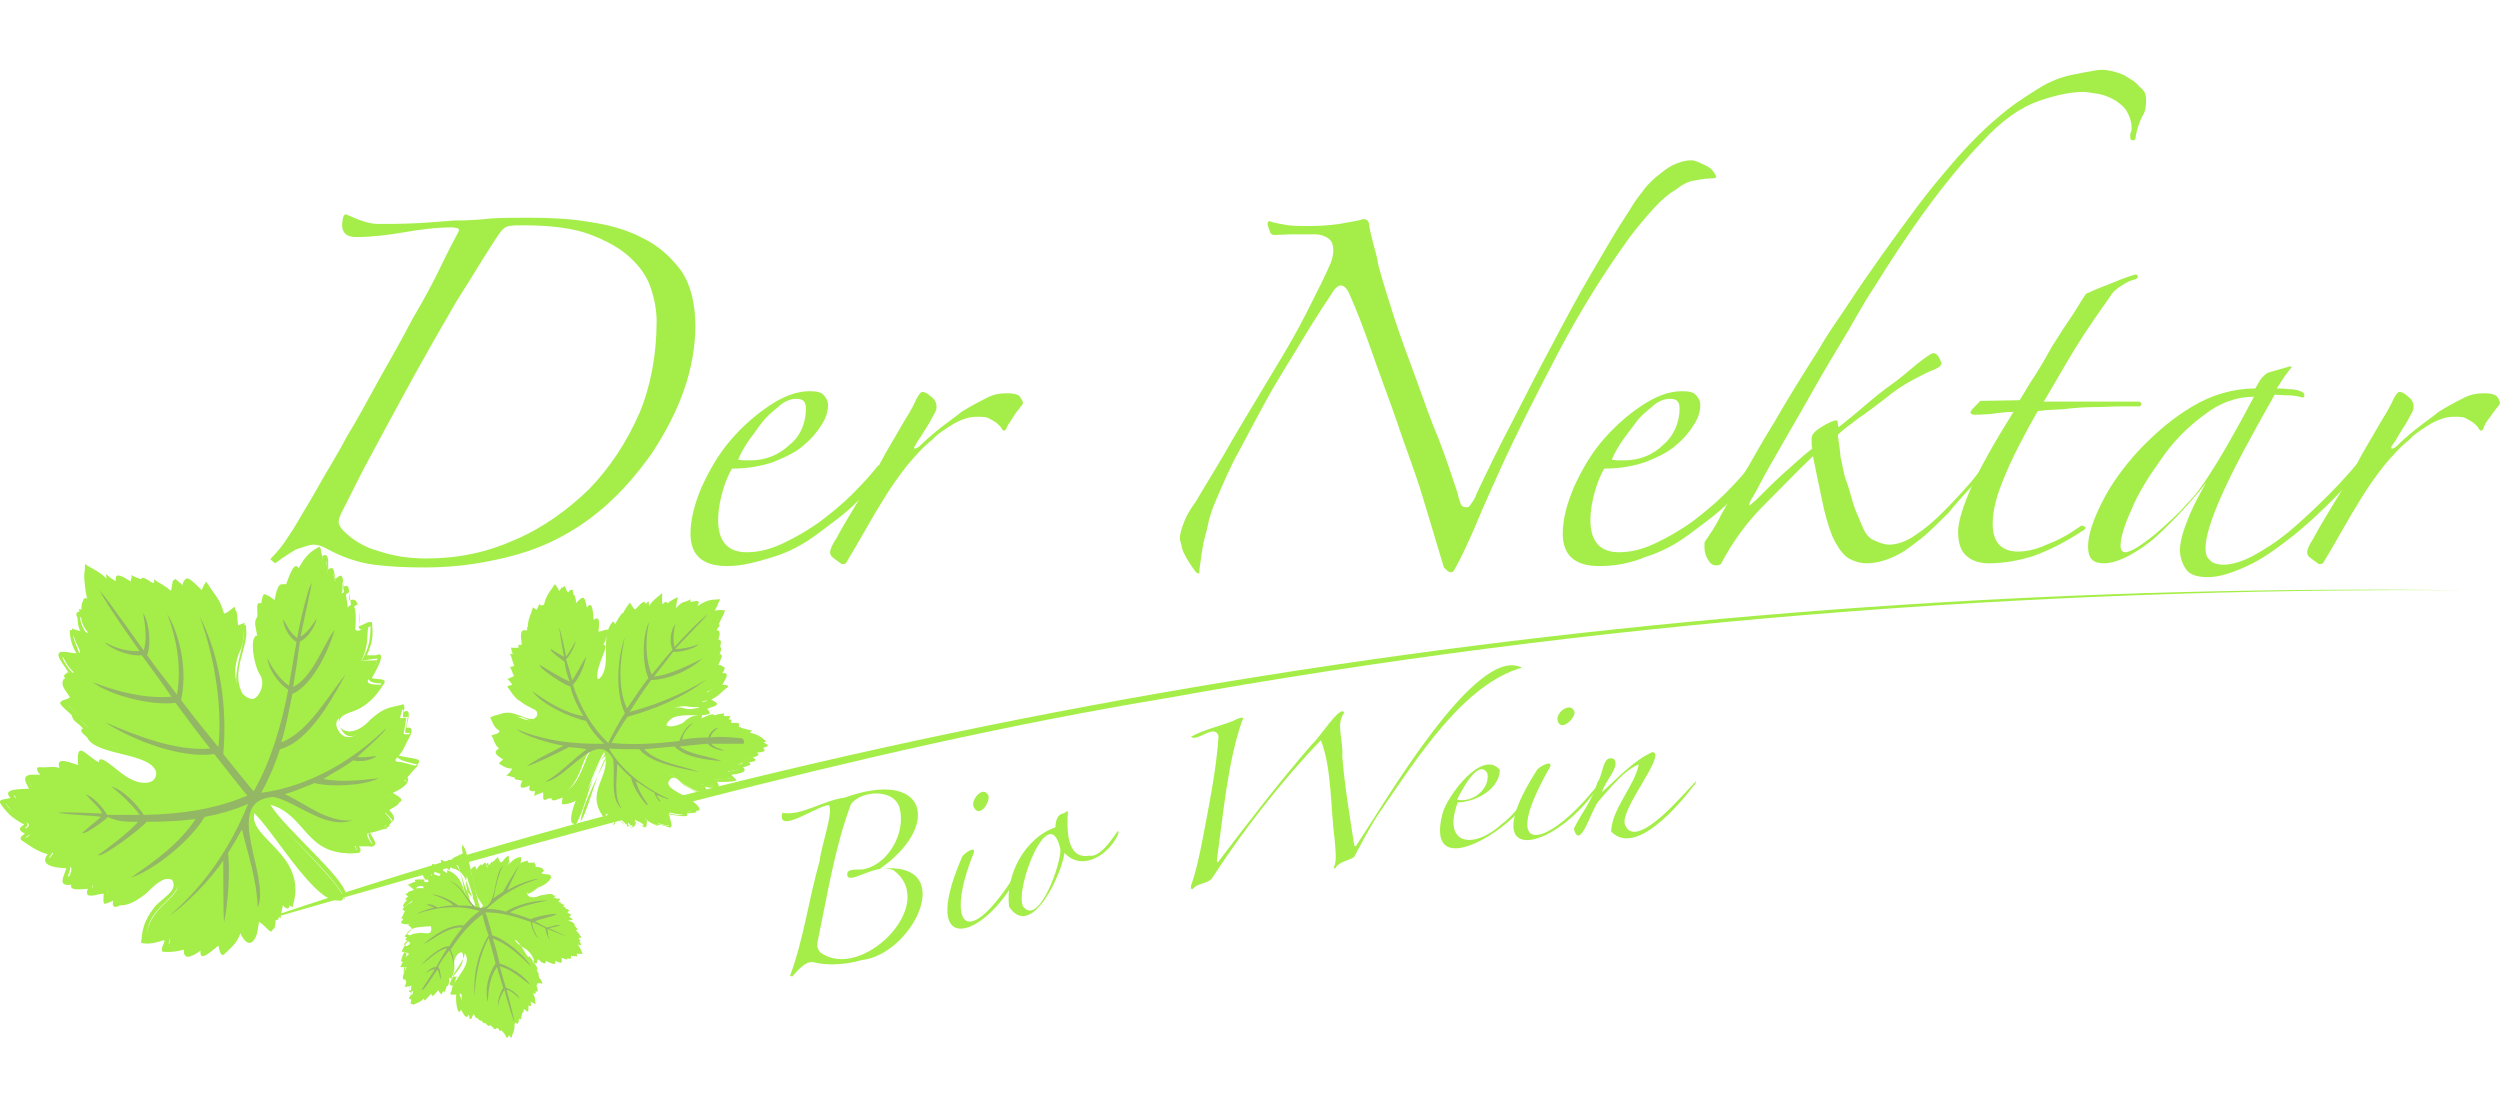<?xml version="1.0" encoding="utf-8"?>
<!-- Generator: Adobe Illustrator 27.2.0, SVG Export Plug-In . SVG Version: 6.00 Build 0)  -->
<svg version="1.1" id="Layer_1" xmlns="http://www.w3.org/2000/svg" xmlns:xlink="http://www.w3.org/1999/xlink" x="0px" y="0px"
	 viewBox="0 0 361.7 160" style="enable-background:new 0 0 361.7 160;" xml:space="preserve">
<style type="text/css">
	.st0{enable-background:new    ;}
	.st1{fill:#A5EE49;}
	.st2{fill:#93B765;}
</style>
<g id="Layer_3">
	<g id="Name">
		<g class="st0">
			<path class="st1" d="M39.1,80.9c1-1,1.9-2.1,2.7-3.4c0.9-1.3,1.4-2.3,1.9-3.1c0.4-0.7,1.3-2.1,2.4-4.1c1.1-2,2.6-4.3,4-7
				c1.6-2.6,3.1-5.4,4.8-8.5c1.7-3,3.3-5.8,4.8-8.7c1.6-2.7,3-5.3,4.1-7.6c1.1-2.3,2-4,2.6-5.1c0-0.3-0.1-0.4-0.3-0.4
				c-0.1,0-0.4-0.1-0.6-0.1c-2.4,0-4.7,0.3-7,0.7c-2.3,0.4-4.7,0.7-7,0.7c-1.3,0-2-0.6-2-1.7c0-0.1,0-0.4,0.1-0.9
				c0-0.4,0.3-0.7,0.4-0.7s0.7,0.3,1.7,0.7c1,0.4,2,0.7,3.1,0.7c1.3,0,3.1,0,5.3-0.1s4-0.3,5.6-0.4c1.9,0,3.7-0.1,5.4-0.3
				c1.7-0.1,3.6-0.1,5.4-0.1c2.8,0,5.8,0.1,8.7,0.6c2.8,0.4,5.4,1.1,7.7,2.3c2.3,1.1,4.1,2.7,5.6,4.7c1.4,2,2.1,4.7,2.1,8.1
				c0,3.1-0.6,6.3-1.7,9.4c-1.1,3.1-2.7,6.1-4.6,9c-2,2.8-4.1,5.3-6.7,7.6c-2.6,2.3-5.3,4-8.1,5.3c-2.8,1.3-5.7,2.1-8.8,2.7
				c-3,0.6-6.1,0.9-9.3,0.9c-2.6,0-5-0.1-7.3-0.4s-4.6-1.1-6.8-2.3c-0.7-0.4-1.4-0.6-1.9-0.6c-0.6,0-1.4,0.3-2.6,0.7
				C42,80,41,80.6,39.8,81.5L39.1,80.9z M95,46.5c0-1.6-0.3-3.3-0.9-5c-0.6-1.7-1.6-3-3-4.3c-1.4-1.3-3.4-2.4-5.8-3.3
				c-2.4-0.9-5.7-1.3-9.5-1.3c-0.9,0-1.6,0-2.1,0.1c-0.6,0.1-1,0.4-1.6,1.3c-1.9,2.8-3.8,6.1-6,9.5c-2.1,3.6-4.1,7.1-6.1,10.7
				c-2,3.7-4,7.3-5.8,10.7c-1.9,3.4-3.4,6.6-4.8,9.3c-0.3,0.6-0.4,1-0.4,1.3c0,0.4,0.3,0.9,0.7,1.3c1.3,1.3,3,2.4,5.3,3
				c2.1,0.7,4.4,1,6.7,1c4.6,0,8.8-0.9,12.8-2.7c4-1.7,7.6-4.3,10.7-7.3c3-3.1,5.4-6.7,7.3-11C94.1,56,95,51.4,95,46.5z"/>
			<path class="st1" d="M128.5,67.9c-1.3,1.6-2.7,3.1-4.6,4.8c-1.7,1.7-3.7,3.1-5.7,4.6s-4.1,2.6-6.4,3.3c-2.3,0.7-4.4,1.3-6.6,1.3
				c-3.6,0-5.3-1.6-5.3-4.7c0-2.1,0.6-4.3,1.6-6.7c1.1-2.4,2.4-4.7,4.1-6.7c1.7-2,3.6-3.7,5.7-5.1c2.1-1.4,4-2.1,5.8-2.1
				c1,0,1.7,0.1,2.1,0.6c0.4,0.4,0.6,0.9,0.6,1.4c0,0.9-0.3,1.9-0.9,2.8c-0.6,1-1.4,2-2.6,3c-1.1,1-2.6,1.7-4.3,2.4
				c-1.7,0.6-3.7,1-6.1,1c-0.4,0.7-0.9,1.7-1.3,3.1c-0.4,1.4-0.7,2.8-0.7,4.4c0,3,1.4,4.6,4.1,4.6c1.7,0,3.4-0.4,5.3-1.3
				c1.9-0.9,3.6-1.9,5.3-3.1c1.7-1.3,3.3-2.6,4.7-4c1.4-1.4,2.7-2.8,3.7-4.1c0.1-0.1,0.3-0.1,0.4-0.1
				C128.3,67.5,128.5,67.6,128.5,67.9z M116.6,59.1c0-1-0.4-1.4-1.4-1.4c-0.7,0-1.6,0.3-2.3,0.9c-0.7,0.6-1.6,1.3-2.3,2.1
				s-1.4,1.9-2.1,2.8c-0.7,1-1.3,2-1.7,3c0.1,0,0.4,0.1,0.9,0.1c0.4,0,0.7,0,0.9,0c2.1,0,4-0.7,5.7-2.3
				C115.8,63.1,116.6,61.2,116.6,59.1z"/>
			<path class="st1" d="M148,58.4c-0.4,0.6-0.9,1.1-1.4,1.9c-0.4,0.7-0.9,1.3-1,1.7c-0.1,0.3-0.3,0.3-0.4,0.3s-0.1-0.1-0.3-0.3
				c-0.1-0.3-0.3-0.4-0.6-0.7c-0.3-0.3-0.6-0.4-1.1-0.7c-0.4-0.3-1.1-0.3-1.9-0.3c-1,0-2,0.3-3.3,1c-1.1,0.7-2.3,1.4-3.1,2.3
				c-1.4,1.1-2.7,2.6-3.7,3.8c-1.1,1.4-2.1,2.8-3.1,4.4c-1,1.6-1.9,3.1-2.8,4.7c-0.9,1.6-1.9,3.3-2.8,4.8c-0.1,0.3-0.3,0.3-0.7,0.3
				c-0.1,0-0.4-0.3-1-0.7c-0.6-0.4-0.7-0.7-0.7-1c0-0.4,0.3-1.1,0.9-2c1.1-2.1,2.4-4.1,3.7-6.3c1.3-2.1,2.4-4.1,3.4-6
				c1.1-1.9,2-3.4,2.8-4.8c0.9-1.4,1.4-2.4,1.7-3.1c0.4-0.7,0.6-1,0.9-1c0.1,0,0.6,0.1,1.1,0.6c0.6,0.4,0.9,0.9,0.9,1.6
				c0,0.3-0.1,0.6-0.4,1.1c-0.3,0.6-0.6,1.1-0.9,1.6s-0.7,1.1-1,1.6c-0.3,0.4-0.6,0.9-0.7,1.1c-0.3,0.4-0.3,0.6-0.1,0.6
				c0.1,0,0.3-0.1,0.6-0.3c0.7-0.7,1.7-1.6,2.7-2.4c1.1-0.9,2.3-1.7,3.4-2.6c1.1-0.7,2.4-1.4,3.6-2c1.1-0.6,2.1-0.7,3.1-0.7
				c0.7,0,1.3,0.1,1.7,0.4C147.7,57.7,148,57.9,148,58.4z"/>
			<path class="st1" d="M173.2,82.9c-0.1,0-0.3-0.3-0.6-0.7s-0.6-0.9-0.9-1.4c-0.3-0.6-0.6-1-0.7-1.6c-0.1-0.6-0.3-1-0.3-1.3
				c0-0.7,0.3-1.6,0.7-2.6c0.4-1,1-1.9,1.6-2.7c0.9-1.6,2.3-3.8,4-6.7c1.7-3,4.1-7,7.3-12.3c1.7-2.8,3.4-5.7,4.8-8.5s2.7-5.3,3.4-7
				c0.3-0.7,0.4-1.4,0.4-1.9c0-0.9-0.3-1.4-0.7-1.7c-0.4-0.3-1.1-0.6-2-0.6s-1.9,0-3,0c-1.1,0-2.1,0.1-2.8,0.1
				c-0.3,0-0.6-0.1-0.7-0.6c-0.1-0.3-0.3-0.7-0.3-1s0.1-0.4,0.3-0.4c0.7,0.3,1.7,0.4,2.7,0.6c1,0.1,2.1,0.1,3.1,0.1
				c1.4,0,2.8-0.1,4.3-0.3c1.4-0.3,2.6-0.4,3.4-0.7c0.6,0,0.9,0.3,0.9,1c0.1,0.6,0.3,1.4,0.6,2.6c0.3,1.1,0.6,2.1,0.7,3
				c0.6,2.3,1.4,4.7,2.3,7.6c0.9,2.8,2,5.7,3.1,8.7c1.1,3,2.1,6,3.3,8.8c1.1,2.8,2,5.6,2.8,8c0.1,0.6,0.3,1.1,0.4,1.4
				c0.1,0.4,0.4,0.6,0.9,0.6c0.3,0,0.4-0.1,0.7-0.6c0.3-0.4,0.6-0.9,0.7-1.3c1.7-3.6,3.4-7.1,5.3-10.7c1.9-3.7,3.7-7.3,5.6-10.8
				c1.9-3.6,3.7-7,5.7-10.4s3.7-6.4,5.7-9.4c0.4-0.7,1-1.6,1.6-2.3c0.6-0.9,1.3-1.6,2.1-2.3c0.9-0.7,1.6-1.3,2.4-1.7
				c0.9-0.4,1.7-0.7,2.7-0.7c0.6,0,1.1,0.3,2,0.7c0.9,0.4,1.3,1,1.6,1.6c0,0.1-0.1,0.3-0.3,0.3c-0.9,0-1.7,0.1-2.7,0.3
				c-1,0.1-1.9,0.6-2.8,1.3c-1,0.6-2,1.4-3.1,2.6s-2.3,2.6-3.6,4.3c-3.6,5-7.1,10.5-10.5,17s-6.6,12.8-9.5,19.4
				c-0.9,2-1.7,3.8-2.6,6c-0.9,2-1.7,3.8-2.6,5.4c-0.3,0.6-0.4,0.7-0.7,0.7s-0.6-0.3-1-0.7c-0.9-3.1-2-6.6-3.1-10.3
				c-1.1-3.7-2.6-7.4-3.8-11.1c-1.3-3.7-2.6-7.1-3.7-10.3c-1.1-3.1-2.1-5.7-3-7.7c-0.4-1-0.9-1.4-1.3-1.4c-0.4,0-0.9,0.4-1.4,1.3
				c-1.9,2.8-3.6,5.6-5.1,8.1c-1.6,2.6-3.1,5-4.4,7.4c-1.3,2.4-2.6,4.8-3.8,7.1c-1.3,2.3-2.3,4.7-3.3,7c-0.3,0.7-0.6,1.4-0.9,2.4
				c-0.3,0.9-0.4,1.9-0.7,2.8c-0.3,1-0.4,2-0.6,3c-0.1,1-0.3,1.9-0.3,2.6L173.2,82.9L173.2,82.9z"/>
			<path class="st1" d="M254.7,67.9c-1.3,1.6-2.7,3.1-4.6,4.8c-1.7,1.7-3.7,3.1-5.7,4.6s-4.1,2.6-6.4,3.3c-2.1,0.9-4.4,1.3-6.6,1.3
				c-3.6,0-5.3-1.6-5.3-4.7c0-2.1,0.6-4.3,1.6-6.7c1.1-2.4,2.4-4.7,4.1-6.7s3.6-3.7,5.7-5.1c2.1-1.4,4-2.1,5.8-2.1
				c1,0,1.7,0.1,2.1,0.6c0.4,0.4,0.6,0.9,0.6,1.4c0,0.9-0.3,1.9-0.9,2.8c-0.6,1-1.4,2-2.6,3c-1.1,1-2.6,1.7-4.3,2.4
				c-1.7,0.6-3.7,1-6.1,1c-0.4,0.7-0.9,1.7-1.3,3.1c-0.4,1.4-0.7,2.8-0.7,4.4c0,3,1.4,4.6,4.1,4.6c1.7,0,3.4-0.4,5.3-1.3
				s3.6-1.9,5.3-3.1c1.7-1.3,3.3-2.6,4.7-4c1.4-1.4,2.7-2.8,3.7-4.1c0.1-0.1,0.3-0.1,0.6-0.1C254.7,67.5,254.7,67.6,254.7,67.9z
				 M243,59.1c0-1-0.4-1.4-1.4-1.4c-0.7,0-1.6,0.3-2.3,0.9s-1.6,1.3-2.3,2.1c-0.7,0.9-1.4,1.9-2.1,2.8c-0.7,1-1.3,2-1.7,3
				c0.1,0,0.4,0.1,0.9,0.1s0.7,0,0.9,0c2.1,0,4.1-0.7,5.7-2.3C242.1,63.1,243,61.2,243,59.1z"/>
			<path class="st1" d="M310.5,14.5c0,0.9-0.1,1.7-0.6,2.4c-0.4,0.9-0.7,1.7-0.9,2.8c0,0.4-0.1,0.6-0.4,0.6c-0.3,0-0.4-0.1-0.4-0.6
				c0-0.3,0-0.4,0.1-0.6c0.1-0.1,0.1-0.4,0.1-0.6c0-0.9-0.3-1.7-0.7-2.4s-1-1.1-1.7-1.6c-0.7-0.4-1.4-0.7-2.3-0.9
				c-0.9-0.1-1.6-0.3-2.3-0.3c-1.7,0-3.8,0.4-6.4,1.3c-2.6,0.9-5.4,2.8-8.3,6c-2.7,2.8-5.4,6.1-8.1,9.8s-5.1,7.4-7.6,11.4
				c-1.6,2.4-3.1,5.3-5,8.4c-1.9,3.1-3.7,6.3-5.4,9.3s-3.3,5.7-4.6,8c-1.3,2.3-2.1,4-2.6,4.7c-0.3,0.6-0.4,0.9-0.3,0.9
				s0.4-0.3,0.9-0.7c1.3-1.3,2.6-2.6,3.8-3.7c1.3-1.1,2.8-2.6,4.4-3.8c-0.1-0.3-0.1-0.7-0.1-1.4c0-0.6,0.4-1.1,1.4-1.7
				c0.9-0.6,1.7-0.9,2.1-1c0.1,0,0.3,0.1,0.3,0.4c0,0.3,0,0.4,0.1,0.6c0.4-0.3,1.3-1,2.6-2.1c1.3-1.1,2.8-2.4,4.4-3.6
				c1.6-1.1,3-2.3,4.3-3.4c1.3-1,2.1-1.6,2.4-1.6c0.3,0,0.4,0.1,0.6,0.3s0.4,0.6,0.6,1.1c0,0.4-0.4,0.7-1.1,1
				c-0.9,0.3-2,0.9-3.3,1.6c-1.3,0.7-2.6,1.6-3.8,2.6c-1.3,1-2.6,2-3.8,2.8c-1.3,1-2.3,1.7-3,2.4c0.1,1,0.3,2,0.4,3.3
				c0.3,1.1,0.4,2.4,0.9,3.6c0.4,1.1,0.7,2.4,1.1,3.6c0.4,1.1,0.9,2.1,1.3,3.1c0.4,0.9,0.9,1.4,1.6,1.7c0.7,0.3,1.4,0.6,2.1,0.6
				c1.1,0,2.4-0.4,3.7-1.3c1.4-0.9,2.7-2,4.1-3.4c1.4-1.4,2.7-2.8,4.1-4.4c1.3-1.6,2.4-3.1,3.4-4.6c0.3-0.4,0.4-0.4,0.7-0.3
				c0.3,0.3,0.3,0.4,0,0.7c-1.1,1.4-2.3,3-3.6,4.4c-1.3,1.4-2.6,2.8-3.8,4.3c-1.3,1.3-2.6,2.6-3.8,3.6c-1.3,1-2.4,1.9-3.4,2.4
				c-1.7,0.9-3.3,1.3-4.6,1.3c-1,0-1.9-0.3-2.6-0.7c-0.7-0.4-1.4-1.3-2-2.4c-0.6-1.1-1.1-2.7-1.6-4.7c-0.4-2-1-4.6-1.6-7.7
				c-2.4,2.3-4.7,4.7-7.1,7.1c-2.4,2.4-4.4,5.1-6,8.1c-0.1,0.4-0.4,0.6-0.9,0.6c-0.6,0-0.9-0.3-1.3-1c-0.3-0.6-0.4-1.1-0.4-1.7
				c0-0.1,0-0.3,0-0.4s0-0.3,0.1-0.4c0.7-1,1.6-2.3,2.3-3.8c0.9-1.6,1.9-3.4,3.1-5.6c1.3-2.1,2.7-4.8,4.6-7.8c1.7-3,4-6.7,6.6-10.8
				c1.1-2,2.6-4,4.1-6.3s3.1-4.6,4.8-7s3.4-4.7,5.1-7c1.7-2.3,3.4-4.3,5.1-6.3c1.1-1.3,2.4-2.7,3.8-4.1c1.4-1.4,2.8-2.6,4.3-3.8
				c1.4-1.1,3-2.1,4.6-3.1c1.6-1,3.3-1.6,4.8-1.9c0.7-0.1,1.4-0.3,2.1-0.4s1.4-0.3,2-0.3s1.3,0.1,2,0.3s1.3,0.4,2,0.9
				c0.7,0.4,1.1,0.7,1.6,1.3C310.4,13.2,310.5,13.8,310.5,14.5z"/>
			<path class="st1" d="M309,40.4c-0.6,0.1-1.3,0.4-2,0.9c-0.7,0.4-1.3,0.9-1.7,1.6c-1.7,2.4-3.4,4.8-5,7.4
				c-1.6,2.6-3.1,5.3-4.6,7.8h13.8c0.3,0.1,0.3,0.3,0.3,0.4s-0.1,0.3-0.3,0.3c-0.6,0-1.6,0-2.7,0c-1.1,0-2.6,0.1-3.8,0.1
				c-1.3,0-2.8,0.1-4.4,0.3c-1.6,0.1-2.8,0.1-3.8,0.3c-2.1,3.7-3.7,6.8-4.8,9.5c-1.1,2.6-1.7,4.8-1.7,6.8c0,2.7,1.3,4,3.7,4
				c1.1,0,2.6-0.3,4.1-1c1.6-0.6,3.1-1.4,4.8-2.6c0.3-0.3,0.4-0.1,0.7,0s0.1,0.4-0.3,0.6c-2.6,1.7-4.8,2.8-7,3.6
				c-2.1,0.7-4.4,1.1-6.6,1.1c-1.1,0-2.3-0.3-3.1-1c-0.9-0.7-1.3-1.9-1.3-3.6c0-1.4,0.7-3.7,2-6.6c1.3-2.8,3.3-6.4,6-10.7
				c-0.9,0-2,0.1-3.3,0.3c-1.3,0.1-2,0.1-2.3,0.1c-0.4,0-0.6-0.1-0.6-0.4c0.3-0.6,0.9-1,1.4-1.6l5.7-0.1c0.7-1.1,1.4-2.4,2.3-3.7
				c0.9-1.4,1.6-2.7,2.4-4.1c0.9-1.4,1.7-2.7,2.6-4c0.9-1.3,1.6-2.6,2.3-3.6c0.9-0.4,2-0.9,3.4-1.4c1.4-0.6,2.7-1.1,3.8-1.4
				c0.1,0,0.3,0.1,0.3,0.3C309.4,40,309.2,40.3,309,40.4z"/>
			<path class="st1" d="M343.4,65.8c-1.7,2.1-3.6,4.1-5.7,6.3c-2.1,2.1-4.1,4-6.3,5.7s-4.1,3.1-6.3,4.1s-4,1.6-5.7,1.6
				c-1.6,0-2.6-0.4-3.1-1.1s-0.9-1.7-0.9-2.8c0-1,0.3-2.4,1-4.1c0.6-1.7,1.6-3.6,2.8-5.7c-1,1.3-2.1,2.6-3.4,4s-2.6,2.7-3.8,3.8
				s-2.7,2.1-4,2.8c-1.3,0.7-2.6,1.1-3.6,1.1c-1.6,0-2.3-0.7-2.3-2.4c0-1.7,0.7-3.8,2-6.4c1.3-2.6,3.1-5.1,5.4-7.6
				c2.3-2.4,4.8-4.6,7.7-6.3c2.8-1.7,6-2.6,9.1-2.6c0.4-0.7,0.7-1.3,1-1.6c0.3-0.3,0.6-0.6,0.9-0.7l3.1-0.9l0.3,0.1
				c-0.4,0.4-0.7,0.9-1.1,1.4c-0.4,0.6-0.7,1.1-1.1,1.7c0.4,0,0.9,0,1.7,0.1c0.7,0,1.3,0.1,1.7,0.3c0.4,0.1,0.6,0.3,0.6,0.6
				s-0.1,0.3-0.3,0.3c-0.4-0.1-1.1-0.3-2-0.3s-1.6-0.1-2-0.1c-3.4,6-6,10.8-7.6,14.4s-2.4,6.1-2.4,7.8c0,0.7,0.1,1.3,0.6,1.7
				c0.3,0.4,1,0.7,2,0.7c1.1,0,2.6-0.4,4.3-1.3c1.6-0.9,3.4-2,5.3-3.6c1.9-1.6,3.7-3.3,5.7-5.3c2-2,3.8-4.1,5.7-6.4
				c0.1-0.3,0.3-0.3,0.4-0.1C343.4,65.5,343.4,65.6,343.4,65.8z M326.1,57.4c-2.6,0-5,0.9-7.3,2.7c-2.3,1.7-4.4,3.8-6.1,6.3
				c-1.7,2.4-3.3,4.8-4.3,7.3c-1.1,2.4-1.6,4.1-1.6,5.3c0,0.6,0.3,0.9,0.7,0.9s1.1-0.3,2-0.9c0.9-0.6,2-1.4,3.1-2.4
				c1.1-1,2.4-2.1,3.7-3.6c1.3-1.3,2.4-2.8,3.4-4.4c1.1-1.7,2.3-3.7,3.4-5.7C324.3,60.8,325.3,58.9,326.1,57.4L326.1,57.4z"/>
			<path class="st1" d="M361.7,58.4c-0.4,0.6-0.9,1.1-1.4,1.9c-0.6,0.7-0.9,1.3-1,1.7c-0.1,0.3-0.3,0.3-0.4,0.3
				c-0.1,0-0.1-0.1-0.3-0.3c-0.1-0.3-0.3-0.4-0.6-0.7c-0.3-0.3-0.6-0.4-1.1-0.7c-0.4-0.3-1.1-0.3-1.9-0.3c-1,0-2,0.3-3.3,1
				c-1.1,0.7-2.3,1.4-3.1,2.3c-1.4,1.1-2.7,2.6-3.7,3.8c-1.1,1.4-2.1,2.8-3.1,4.4c-1,1.6-1.9,3.1-2.8,4.7c-0.9,1.6-1.9,3.3-2.8,4.8
				c-0.1,0.3-0.3,0.3-0.7,0.3c-0.1,0-0.4-0.3-1-0.7c-0.6-0.4-0.7-0.7-0.7-1c0-0.4,0.3-1.1,0.9-2c1.1-2.1,2.4-4.1,3.7-6.3
				c1.3-2.1,2.4-4.1,3.4-6c1.1-1.9,2-3.4,2.8-4.8c0.9-1.4,1.4-2.4,1.7-3.1c0.4-0.7,0.6-1,0.9-1c0.1,0,0.6,0.1,1.1,0.6
				c0.6,0.4,0.9,0.9,0.9,1.6c0,0.3-0.1,0.6-0.4,1.1c-0.3,0.6-0.6,1.1-0.9,1.6c-0.3,0.4-0.7,1.1-1,1.6c-0.3,0.6-0.6,0.9-0.7,1.1
				c-0.3,0.4-0.3,0.6-0.1,0.6s0.3-0.1,0.6-0.3c0.7-0.7,1.7-1.6,2.7-2.4c1.1-0.9,2.3-1.7,3.4-2.6c1.1-0.7,2.4-1.4,3.6-2
				c1.1-0.6,2.1-0.7,3.1-0.7c0.7,0,1.3,0.1,1.7,0.4C361.4,57.5,361.7,57.9,361.7,58.4z"/>
		</g>
		<g>
			<g>
				<path class="st1" d="M59.1,142.7c0.1,0,0.3-0.1,0.4-0.1c0,0.1,0,0.7-0.1,0.9c0,0,0.3-0.1,0.4-0.1c-0.1,0.3-0.3,0.9-0.3,1.1
					c0,0,0.3-0.1,0.3,0c0,0.3,0,0.6-0.1,0.9c0.6-0.3,1-0.3,1.7-1v0.1c0,0.1,0,0.3,0,0.3c0.3-0.4,0.7-0.6,1-1.1
					c0.1,0.9,0.6,0,0.9-0.4c0.3-0.1,0.4,0.6,0.6,0.6v-0.1c0.1-0.1,0.1-0.3,0.3-0.4c0,0,0.3,0.3,0.1,0.3c0-0.3,0.3-0.7,0.3-1
					c0.4,0,0.4-0.9,0.4-1.4c0,0.1,0.3,0.3,0.3,0.4c0.1-0.7,0.6-1,0.4-2.4c0-0.9,0.9-2,1.6-1.3c1,1.4-1.3,3.4-1.7,4.6
					c0.1,0,0.4,0,0.6,0c-0.1,0.4-0.1,0.9-0.3,1.3c0.1,0,0.7-0.3,0.9,0c-0.1,1.1,0.1,1.6,0.3,2.4c0-0.1,0.4-0.4,0.4-0.4
					c0.3,0.6,0.6,1.7,1,0.7c0.4,0.7,0.3,1.1,0.9,0.1c0.4,0,0.6,0.9,1,1v-0.1l0,0c0.3,0.1,0.6,0.9,0.7,0.4c0.1,0,0.4,0.4,0.4,0.4
					s0.1-0.3,0.1-0.4c0.3,0.3,0.9,1.1,1,0.4c0.1,0.1,0.4,0.4,0.4,0.6v-0.1l0,0c0.3,0.6,0.7,0.9,1,1.3c0.1-0.7,0.6-1.1,0.4-2.4
					c0.6,0.7,0.6,0.1,0.7-0.4l0.3,0.1c0-0.6,0.3-0.7,0-1.7c0.3,0.1,0.7,0.4,1,0.6c0.3-1.4-0.7-2.1,1.1-1.1c-0.1-0.4,0-1-0.4-1.6
					c0.1,0,0.4,0.1,0.4,0.1c0-0.1,0-0.3,0-0.4c0.6,0.3,0.1-0.7,0.1-1s0.6-0.1,0.9-0.1c-0.1-0.3-0.3-0.7-0.6-1H78
					c-0.1-0.3-0.3-0.7-0.6-1c0.1,0,0.3,0,0.4,0c-0.3-1.7-3.6-2.6-3.4-4.1c1.1-1.9,2.7,1.3,3.1,2v-0.1v-0.1c0.3,0.6,0.6,0.9,0.9,1.3
					c0.1-0.1,0.1-0.9,0.4-0.9c0.3,0.3,1.1,1.1,1,0.1c0.4,0.4,1,0.4,1.4,0.6c0-0.1,0-0.4-0.1-0.6c2.4,1.1-0.6-1.1,2.4-0.1
					c0,0,0-0.3-0.1-0.4c0.3,0,0.6,0,0.9,0c-0.3-0.6-0.3-1-1-1.6c0.1-0.4,0.7-0.1,0.7-0.3c0,0-0.3-0.3-0.3-0.4c0.1,0,0.4,0,0.4-0.1
					c-0.4-0.6-0.6-1-1.4-1.4c1-0.4,0.1-0.9-0.6-1c-0.3-0.1,0.4-0.7,0.6-0.9c-0.1,0-0.4-0.1-0.6-0.3l0.3-0.3c-0.3-0.1-0.7-0.3-1-0.4
					c0-0.1,0.3-0.4,0.3-0.4c-0.3,0-0.7-0.3-1-0.3c0.1-0.1,0.3-0.4,0.3-0.6c-0.1,0-0.6,0-0.9,0c0-0.1,0.3-0.4,0.3-0.4
					c-0.7,0-1.4-0.4-2.6,0.1c-0.6,0.3-1.6,0.1-1.6-0.1c0-1.4,2.4-0.6,3.6-2.7c-0.6-0.4-2.3,0-1-1c-0.6,0-0.7-0.4-1.4-0.4
					c0.4-0.7-0.4-0.6-1-0.4c0-0.1,0.1-0.4,0.1-0.4c-0.4,0.1-0.9,0.1-1.3,0.3c0-0.3,0-0.6,0.1-0.9c-0.6,0.3-0.9,0.1-1.7,1l0,0
					c0-2.4-0.7-0.3-1.4,0c0-0.3-0.3-0.7-0.4-1c-0.1,0.3-0.4,0.6-0.6,0.7c0-0.1-0.1-0.3,0-0.3c-0.1,0.3-0.4,0.6-0.7,1
					c0-0.1-0.3-0.6-0.3-0.7c-2.6,2.4,0.9,5.3-0.7,6.7c-0.7-1.9-1.6-8-2.4-7.7c-0.9,0.1,1.6,5.7,1.7,7.7c-2.1-1.1-1.1-4.6-4.1-5.6
					v0.4c-0.3-0.1-0.7-0.4-1-0.6c0.1,1.6-0.1,0.9-1.3,0.7c0,0,0.1,0.3,0,0.3c-0.7-0.3-0.6,0.3-0.4,0.9c-0.3,0-0.7,0.1-1.1,0
					c0.1,0.3,0.3,0.6,0.4,0.9c-0.4,0-1.4-0.1-1.4,0.3c0,0,0,0,0,0.1c-0.4,0-0.9,0.4-1.3,0.4c1.9,1.7,0.9,0.7-0.4,2.3
					c0,0,0.3,0.1,0.4,0.3c-0.1,0.3-0.4,0.7-0.6,1c0.7-0.1,0,0.4,0,0.6c1.1,0.9,4.4-1.3,4.4,0.9c0,1.1-1.1,0.4-1.9,0.6
					c-1.1,0.1-1.3,0.4-1.9,0.9c0.1,0.1,0.9,0.4,0.7,0.7c-0.6,0.3-0.7,0.7-1.1,1c0.3,0,0.6,0.3,1,0.4c-1,0.9-0.9,1.3-1.3,1.9
					c0.1,0.1,1-0.1,0.9,0.1c-0.3,0.6-1,2,0,1.7c0,0.3-0.1,0.9-0.3,1.1c0,0,0.3-0.1,0.4,0C59.2,142,59.1,142.6,59.1,142.7z"/>
				<path class="st1" d="M67.2,123.5c-0.4,1.1,1.7,5.6,1.9,7.4l0,0c-1.7-1.6-1-4.7-3.7-5.3c-0.3-0.3-0.3,0.1-0.3,0.3
					c-0.3-0.1-0.4-0.3-0.7-0.4c-0.4-0.3-0.3,0.6-0.3,1c-0.4-0.1-0.7-0.1-1-0.3c-0.1-0.1-0.4,0-0.3,0.3c-0.1,0-0.4-0.1-0.4,0
					s-0.1,0.3,0,0.4c0,0.1,0,0.1,0,0.3c-0.3,0-0.7,0.1-1,0.1c-0.1,0.1,0.1,0.3,0.1,0.6c0,0,0,0.1,0.1,0.3c-0.4,0-1.4-0.1-1.4,0.4
					c-0.3,0.1-0.6,0.3-1,0.4c-0.3,0-0.1,0.3,0,0.4c0.3,0.3,0.4,0.6,0.9,0.7c-0.7,0.3-0.9,0.6-1.4,1c-0.1,0.1-0.1,0.3,0,0.4
					c0,0,0,0,0.1,0l0,0c-0.1,0.1-0.3,0.6-0.4,0.7c-0.1,0.1,0,0.3,0.1,0.3c0,0,0,0,0,0.1c-0.4,0.4,0,0.4,0.3,0.4
					c0.7,0.6,4.7-1.4,3.7,1c-1,0.1-2.7,0-3.3,0.7c-0.3,0.3-0.6,0.3,0,0.6c0,0,0.1,0,0.1,0.1c0.1,0,0.1,0.1,0.3,0.1
					c-0.4,0.3-0.7,0.6-1,0.9s0,0.3,0.1,0.4c0.1,0.1,0.3,0.1,0.4,0.3c-0.7,0.7-0.9,1.1-1.1,2c0.3,0.1,0.6,0,0.9,0
					c-0.3,0.4-0.9,1.9-0.1,1.9l0,0v0.1c0,0.1-0.1,0.4-0.1,0.6c-0.1,0.1,0,0.3,0.3,0.3c0,0.1,0,0.4-0.1,0.4c0,0,0,0.1,0,0.3l0,0
					c0,0,0.1,0,0.3,0c0,0,0,0,0.1,0l0,0c0,0.1,0,0.4-0.1,0.6c-0.1,0.1,0.1,0.3,0.3,0.3c0,0.1-0.1,0.6-0.3,0.7
					c-0.1,0.1,0.1,0.3,0.3,0.3c0,0.1,0,0.4-0.1,0.4c-0.1,0.7,1.4-0.1,1.9-0.6c0,0.3,0.3,0.3,0.4,0.1c0,0,0,0,0-0.1
					c0.3-0.3,0.4-0.4,0.7-0.7c0.1,0.4,0.4,0.1,0.6,0c0.1-0.1,0.3-0.4,0.4-0.6l0,0c0.1,0.3,0.3,0.9,0.6,0.4c0,0,0,0,0-0.1v-0.1
					c0,0,0,0,0-0.1c0.3,0.3,0.3,0,0.4-0.1c0-0.1,0.1-0.4,0.1-0.6c0.4-0.1,0.4-0.9,0.4-1.1c0.1,0.1,0.3,0,0.3-0.1c0,0,0,0,0-0.1
					c0.3-0.7,0.4-1,0.4-2.3c-0.1-1.1,1.4-2.1,1.4-0.4s-1.6,2.4-1.9,3.8c-0.1,0.3,0.3,0.3,0.4,0.3c-0.1,0.3-0.1,0.7-0.3,1
					c-0.1,0.1,0,0.4,0.3,0.3c0,0,0,0,0.1,0s0.3,0,0.4,0c-0.1,0.6,0.1,3,0.6,2.4c0,0,0,0,0-0.1c0,0,0,0,0.1-0.1l0,0
					c0.3,0.4,0.7,1.6,1.1,0.7l0,0c0.1,0.1,0.1,0.3,0.1,0.4c0,0.3,0.3,0.3,0.4,0c0,0,0,0,0-0.1c0.1-0.1,0.1-0.3,0.3-0.4
					c0.1,0.1,0.9,1.3,1,0.9c0.1,0.1,0.4,0.6,0.6,0.4c0.1,0.1,0.6,0.7,0.7,0.3l0,0c0.3,0.1,0.7,1,1,0.4c0.1,0.1,0.3,0.1,0.3,0.3
					c0,0.1,0.3,0.3,0.3,0c0.3,0.4,0.6,0.6,0.7,1c0.3,0.3,0.3-0.1,0.4-0.1c0.1-0.6,0.4-0.9,0.4-1.7l0,0c0.1,0.1,0.1,0.1,0.3,0
					c0.3-0.1,0.3-0.6,0.3-0.7l0,0c0.4,0.4,0.4-1,0.4-1.3l0,0c0.1,0,0.3,0.3,0.4,0.3c0.6,0.3,0.3-1.1,0.3-1.4
					c0.3,0.1,1.3,0.9,1.1,0.1c0-0.4,0-0.7-0.1-1.1l0,0c0.1,0.1,0.4,0,0.3-0.3l0,0c0.4-0.1,0.1-0.9,0-1.3l0,0c0.3,0,1,0.1,0.7-0.3
					c-0.1-0.3-0.1-0.6-0.4-0.7l0,0c0-0.3-0.3-0.6-0.4-1c0.1,0,0.3-0.1,0.1-0.3c0-1.6-5-3.1-3-4.3c1.3-0.3,2.3,3.3,2.6,2.4
					c0.1,0.3,0.6,0.7,0.7,1c0.1,0.1,0.3,0.1,0.4,0c0,0,0,0,0-0.1c0-0.1,0.1-0.4,0.1-0.4c0.3,0.1,0.7,0.6,1,0.6
					c0.1-0.1,0.3-0.3,0.1-0.4c0.4,0.1,1.7,1,1.4,0c0.3,0.1,0.6,0.3,0.9,0.3c0.1-0.1,0.1-0.6,0-0.9c0.3,0.1,0.9,0.1,1.1,0.3
					c0.1,0.1,0.4,0,0.3-0.3c0,0,0,0,0-0.1c0.3,0,0.6,0.1,0.7,0c0-0.7-0.3-1.1-0.9-1.9l0,0c0.4,0.1,0.3-0.3,0.1-0.4l0,0
					c0.4,0,0.3-0.3,0.1-0.4c-0.3-0.4-0.4-0.9-1.1-1.1c0.7-0.4-0.3-1-0.9-1.3c0.1-0.3,0.4-0.4,0.6-0.7c0-0.3-0.3,0-0.3-0.1
					c0,0,0,0-0.1,0c0.3-0.3-0.1-0.3-0.3-0.4c-0.3-0.1-0.4-0.1-0.7-0.3l0,0c0.6-0.4-0.4-0.4-0.7-0.6c0,0,0-0.1,0.1-0.1
					c0.1-0.1,0.1-0.6-0.1-0.4c-0.1,0-0.3,0-0.4,0l0,0c0.3-0.3,0.1-0.4-0.1-0.4c-0.9,0-1.4-0.3-2.4,0.1c-0.4,0.1-1.1,0.3-1.4,0
					c-0.1-0.9,1.1-0.7,1.9-1.1c1.1-0.6,1.3-1,1.7-1.7c-0.3-0.3-1-0.3-1.4-0.4c0-0.1,0.4-0.4,0.4-0.6c0-0.1-0.1-0.1-0.3-0.1
					c-0.3-0.1-0.6-0.3-1-0.3c0.1-0.1,0.1-0.3,0-0.4c-0.3-0.3-0.7-0.1-1-0.1l0,0v-0.1c0.1-0.6-0.9-0.3-1.3-0.1c0,0,0-0.1,0-0.3v-0.1
					c0.1-0.4-0.3-0.3-0.6-0.1c-0.4,0-0.6,0.1-1.1,0.7c0-0.3,0-1-0.4-0.9c-0.4,0.3-0.6,0.4-1,1c-0.1-0.3-0.3-0.6-0.4-0.7
					c0-0.3-0.3-0.1-0.4,0c0,0,0,0.1-0.1,0.1c0,0,0,0.1-0.1,0.1c-0.1-0.3-0.3,0-0.4,0.1c0,0,0,0.1-0.1,0.1c-0.1,0.1-0.1,0.3-0.3,0.4
					c0-0.1,0-0.3-0.1-0.3c0-0.3-0.3-0.1-0.4,0c-2.3,2.1,0.3,4.6-0.4,6.4c-0.9-1.7-1.1-7.3-2.6-7.7C67.3,123.3,67.3,123.3,67.2,123.5
					z M70,131.2c1.7-1.3-1.7-4.3,0.6-6.4c0.1,0.3,0.1,0.4,0.3,0.7c0.1-0.3,0.3-0.7,0.6-1c0,0,0,0,0-0.1l0.1,0.3
					c0.1-0.3,0.3-0.4,0.4-0.7c0,0,0,0,0-0.1c0.6,1.9,0.9,0.1,1.6-0.1c0,0.4,0.1,0.9,0.1,1.3c0.4-0.7,1.1-1.1,1.7-1.1
					c0,0.3,0,0.6-0.1,0.9c0.4-0.3,0.9-0.3,1.1-0.4c0,0.1-0.1,0.3-0.1,0.4c0.4-0.1,0.7-0.1,1.1-0.1c-0.1,0.1-0.1,0.4-0.1,0.6
					c0.6,0,0.9,0.1,1.3,0.3c-0.1,0.1-0.1,0.3-0.3,0.3l0,0c-0.3,0.7,1.1,0.3,1.4,0.7c-0.6,1.6-3.3,1.1-3.4,2.7c0.7,1.3,3-0.6,3.8,0.1
					c-0.1,0.1-0.1,0.3-0.3,0.4c0.3,0,0.6,0,0.7,0c-0.1,0.1-0.3,0.4-0.3,0.6c0.3,0,0.7,0,1,0.1c0,0.1-0.1,0.3-0.3,0.4
					c0.4,0.1,0.7,0.1,1,0.4l-0.1,0.1c0.1,0,0.4,0.1,0.4,0.1c-0.1,0.1-0.3,0.3-0.4,0.4c-0.1,0.1-0.1,0.4,0.1,0.4
					c0.4,0.1,0.6,0.4,1,0.6c-0.1,0-0.1,0.1-0.3,0.1c-0.1,0-0.3,0.1-0.4,0.1c0.7,0.3,1.1,0.9,1.4,1.3c-0.1,0-0.3,0.1-0.4,0.1
					c0,0.1,0.3,0.3,0.3,0.4c-0.7,0,0.6,1.4,0.6,1.7c-0.3,0-0.4,0-0.7,0c0,0,0.1,0.3,0,0.3c-0.4,0-0.7-0.3-1.1-0.3
					c-0.3,0.3,0,0.4,0,0.9c-0.3-0.1-0.7-0.1-1-0.4c0,0.1,0,0.4,0,0.6c-0.4-0.1-1-0.3-1.3-0.7c0,0.1-0.1,0.4-0.1,0.6
					c-0.7-0.4-1-1-1.4,0c-0.3-0.4-0.6-0.9-0.9-1.4c0,0-0.1,0.4-0.3,0.4c-1.4-3.8-5.6-2.3-1.6,0.4c0.9,0.4,1.4,1.3,1.6,1.9
					c0,0-0.3,0-0.4,0c0.3,0.3,0.4,0.6,0.6,0.9c0,0,0,0,0,0.1h-0.1c0.3,0.3,0.4,0.7,0.6,1c-1-0.1-0.6,0.7-0.6,1.3H77
					c0,0.1,0,0.3,0,0.4c-0.1,0-0.4-0.1-0.6-0.1c0.3,0.4,0.4,1,0.4,1.6c-1.4-1-1,0.1-1.1,1.1c-0.3-0.3-0.9-0.6-1.1-1
					c0.3,0.7,0.4,1.3,0.3,1.9l0,0l-0.1-0.1c-0.1,0.3,0,0.6-0.3,0.9c-0.1-0.1-0.4-0.4-0.6-0.6c0.1,1,0,1.9-0.3,2.4
					c-0.3-0.4-0.7-0.9-1-1.4l-0.1,0.3c-0.1-0.1-0.3-0.4-0.4-0.6c0,0.1-0.1,0.3-0.1,0.4c-0.3-0.3-0.6-0.6-0.9-0.9
					c0,0.7-0.3,0.3-0.6,0v0.1c-0.3-0.3-0.4-0.4-0.7-0.7v0.1c-0.4-0.6-0.9-1.6-1.3-0.4c-0.1-0.1-0.3-0.4-0.4-0.7
					c-0.1,0.1-0.3,0.4-0.3,0.6c-0.3-0.4-0.6-0.7-0.6-1.3c-0.1,0.1-0.3,0.3-0.4,0.4c-0.3-0.7-0.4-1-0.3-2c0-0.4-0.4-0.3-0.7-0.3
					c0-0.4,0.1-0.7,0.3-1.1c-0.1,0-0.4,0-0.6,0c0.4-1.3,2.6-3,1.4-4.6c-2.1-1.3-1.7,2.7-2.3,3.4c0,0,0,0,0-0.1l-0.3-0.4
					c0,0.6,0,1.3-0.1,1.7l-0.1-0.1c0,0.3-0.1,0.6-0.3,0.9l-0.1-0.1c-0.1,0.1-0.1,0.4-0.3,0.6l0,0c0-0.1-0.1-0.1-0.1-0.3
					c0,0,0,0,0-0.1c-0.4-0.4-0.7,0.6-1,0.7c0-0.1-0.1-0.4-0.3-0.6c-0.1,0.4-0.6,0.9-0.9,1.1c0-0.1,0-0.3,0-0.4
					c-0.6,0.6-1.1,0.9-1.6,1c0-0.1,0.1-0.4,0-0.7c0,0-0.1,0-0.3,0c0.1-0.4,0.1-0.9,0.3-1.1c-0.1,0-0.3,0.1-0.4,0.1
					c0-0.3,0.1-0.4,0-0.7c-0.1,0-0.3,0.1-0.4,0c0.1-0.3,0.1-0.6,0.1-0.9c0,0-0.3,0.1-0.3,0c0.1-0.3,0.1-0.7,0.3-1.1
					c-0.1,0-0.4,0.1-0.4,0c0-0.7,1.1-2-0.3-1.9c0.3-0.7,0.6-1.3,1.4-1.9c-0.3,0-0.6-0.1-0.9-0.3c0,0,0,0-0.1,0
					c0.4-0.6,1.7-1,0.6-1.6c0,0,0,0-0.1,0c0.4-0.4,0.7-0.4,1.6-0.7c0.6,0,1.3,0.3,1.7,0c1.4-3.1-3-0.9-4-1.6
					c0.1-0.1,0.1-0.4,0.3-0.4c-0.1,0-0.3,0-0.3-0.1c0.1-0.3,0.3-0.6,0.6-0.9c-0.1,0-0.3-0.1-0.3-0.1c1-1.1,2.4-0.6,0.4-2.1
					c0.4-0.1,0.7-0.4,1.1-0.4l-0.1-0.3c0.6-0.1,1-0.1,1.6,0c-0.3-0.3-0.4-0.6-0.6-1c0.1,0,0.3,0,0.3,0c0.3,0,0.4-0.1,0.7,0
					c-0.1-0.3-0.1-0.6-0.1-0.9c0.1,0,0.4,0.1,0.6,0.1V125c0.9,0.1,1.4,0.7,1.3-0.6c0.4,0.1,0.7,0.3,1,0.6c0-0.1,0-0.4,0-0.6
					c2.7,0.7,1.6,4.7,4,5.6c-0.1-2-2.3-6.3-1.9-7.8l0,0c1,1.1,1.4,6,2.3,7.8L70,131.2z M77.6,124.6L77.6,124.6z M64.9,142.1
					L64.9,142.1z M72.6,148L72.6,148z"/>
			</g>
			<path class="st2" d="M61.4,143c0.7-0.9,1.3-1.9,1.9-2.7c0.3,0.4,0.3,1,0.4,1.4c0.1,0,0.1-0.9,0-0.9c0-0.3-0.1-0.6-0.3-0.9
				c0.4-0.9,1-1.6,1.6-2.4c0.4,0.6,0.6,1.6,0.6,2.3c0.1,0,0-1.1,0-1.1c0-0.4-0.3-1-0.4-1.3c1.3-2,2.7-3.7,4.6-5.1c0,0,0.4,1.9,0.9,3
				c-1.6,2.6-2.3,6-2,8.8c0-2.7,0.7-6,2-8.4c0.3,1.1,0.7,2.4,1,3.7c-1.1,1.6-1.6,3.8-1.1,5.6c0-1.7,0.3-3.7,1.3-5.1
				c0.3,1,0.6,2.1,0.9,3c-0.4,0.6-0.9,2-0.7,2.7c0-0.7,0.4-1.7,0.9-2.4c0,0.3,1.3,4.6,1.4,4.6s-1-4.3-1.1-4.6
				c0.7,0.1,1.4,0.9,1.9,1.3c-0.3-0.7-1.3-1.4-2-1.6c-0.3-1-0.6-2-0.9-3.1c1.6,0.4,3.1,1.7,4.4,2.7c-0.7-1.3-3-2.7-4.4-3.1
				c-0.3-1.3-0.6-2.4-1-3.6c2.1,0.7,4.1,2.6,5.6,4.1c-1-1.6-3.7-4-5.7-4.6c-0.3-1.3-0.9-3.3-1-3.3c2.3,0,4.4,0.6,6.6,1.4
				c0.1,0.9,0.6,2,1.1,2.4c-0.4-0.6-0.9-1.6-0.9-2.4c0,0,1.4,0.6,1.9,0.9c0.1,0.6,0.3,1.3,0.7,1.7c0,0-0.3-0.6-0.3-0.7
				c0-0.3-0.1-0.6-0.1-0.9c0.1,0,2.6,1.1,2.6,1c0,0-2.3-1.1-2.4-1.1c0.1,0,1.6-0.4,1.6-0.4c0-0.3-1.7,0.3-1.9,0.3
				c-0.6-0.3-1.1-0.6-1.7-0.9c0.9-0.4,2.3-0.6,3.1-1c0-0.3-3.4,0.4-3.7,0.7c-1-0.4-2-0.7-3-1c1.4-0.9,3.8-1.4,5.4-1.7
				c-1.6-0.1-4.6,0.6-6,1.6c-1-0.3-1.9-0.4-2.8-0.4c2.1-2,4.8-3.6,7.7-4.4c-1.3,0.1-3.6,1-4.7,1.7c0.1-0.3,1.7-3.6,1.7-3.6
				c-0.7,1-1.7,2.7-2.3,3.8c-0.4,0.3-1,0.6-1.4,1c0.3-1.6,0.7-3.6,1.4-4.8c-1.7,1.6-0.6,7.1-4,6c-1.3-1-2.1-3.4-3.8-3.7
				c1.6,0.6,2.3,2.4,3.3,3.6c-0.7-0.1-1.4-0.1-2-0.1c-0.9-0.7-2.8-1.6-3.8-1.6c1,0.3,2.4,0.9,3.1,1.6c-0.7,0-1.4,0.1-2.3,0.3
				c-0.4-0.3-1.1-0.6-1.6-0.4c0.3,0.1,0.9,0.3,1.1,0.4c-0.1,0-2.4,0.7-2.4,0.9c2.7-1,6.1-1.3,9-0.4c-0.9,0.6-1.6,1.3-2.3,2.1
				c-2-0.3-4.6,1.6-5.8,2.7c1.4-0.7,3.6-2.6,5.6-2.4c-0.7,0.9-1.3,1.7-1.9,2.7c-1.4,0-3.3,1.9-4.1,2.7c1.1-0.7,2.6-2.3,3.8-2.4
				c-0.6,0.9-1,1.7-1.6,2.7c-0.6,0-1.3,0.6-1.6,1c0.3-0.3,0.9-0.6,1.4-0.7c-0.1,0.3-1.9,3-1.9,3C61.1,143.3,61.4,143,61.4,143z"/>
		</g>
		<g>
			<g>
				<path class="st1" d="M49.5,83.4c-0.1,0.1-0.7,0.6-1,0.7c-0.1-0.4-0.4-1.4-0.4-1.9c-0.1,0-0.6,0.6-0.7,0.7c0-0.7-0.3-1.7-0.1-2.4
					c-0.1,0-0.4,0.4-0.6,0.4c0-0.4-0.4-1.3-0.4-1.7c-1,1-2,1.3-2.8,3.4C43.3,82.6,43,82,43,82c-0.4,1-1,1.9-1.1,3.1
					C40.3,83,41,87,40,87c-1.7-1.1-1.1-1.3-1.6,0.7c-0.1-0.1-0.6-0.4-0.6-0.4c0,0.6,0,1.6,0,2.1c-0.9,0-0.1,2.3,0.1,3.1
					c-0.1-0.1-0.7-0.4-0.9-0.6c0,1.6-0.4,2.6,0.9,5.1c1.4,7-5.7,4.3-3.4-2.3c1.1-2.3,0.6-3,0.9-4.6c-0.3,0.1-0.9,0.4-1.1,0.4
					c0-1-0.3-1.9-0.3-2.7c-0.4,0.1-1.4,1.3-1.9,0.9c-0.4-2.6-1.6-3-2.3-4.6c-0.1,0.3-0.4,1-0.6,1.3c-1-0.9-2.6-3-2.6-0.6
					c-0.3-0.3-1.1-0.9-1.3-1.1c-0.1,0.3,0,2-0.7,1.7c-0.7-0.7-1.6-1-2.3-1.6c0,0,0,0.4,0,0.6c-0.4,0-1.7-1.3-1.9-0.6
					c-0.3-0.1-1.1-0.4-1.4-0.6c0,0.1,0.1,0.7,0.1,1c-0.7-0.3-2.7-1.9-2.3-0.1c-0.3-0.1-1.1-0.7-1.4-1c-0.1,0,0,0.4,0,0.6
					c-1.1-1.1-2.1-1.4-3.1-2.1c0,1.7-0.4,2.7,0.9,5.3c-1.6-1-1.1,0.3-1.1,1.4c-0.1,0-0.7-0.3-0.7-0.1c0.6,1.3,0,1.7,1.4,3.4
					c-0.7-0.3-1.7-0.3-2.4-0.7c0.6,3.7,3.1,4-1.7,3.4c0.6,1,0.9,2,2,3c-1,0.1-1.4-0.4-0.7,0.9c-1.6,0,1.1,2.1,0.6,2.7
					c-0.3,0.1-1.1,0.6-1.4,0.6c0.6,0.4,1.3,1.3,2,1.9c-0.9,0,1.3,1.6,1.7,1.9c-0.6,0.3-1,0.1-0.3,0.6c1.6,3.1,9.4,2.3,10.4,5.6
					c-0.7,4.8-6.8-0.6-8.3-1.6c0,0.1,0.1,0.7,0,1c-1-1-2.1-1.6-3-2.3c-0.1,0.4,0.4,2.3-0.3,2.3c-1.1-0.3-3.3-1.6-2.3,0.6
					c-1.3-0.4-2.3-0.1-3.4-0.3c0.1,0.3,0.6,0.9,0.7,1.3c-4.7-0.4-1.1,0.6-1.9,2c-1-0.1-2,0.3-2.8,0.1c0,0.1,0.6,0.6,0.6,0.9
					c-0.4,0.1-1.3,0.4-1.7,0.6c0,0,0.3,0.1,0.4,0.4c0.9,1,1.4,1.7,3,2.6c0.6,0.4-0.6,1-0.7,1c0.1,0.1,0.9,0.4,1,0.7
					c-0.1,0.1-0.7,0.6-0.9,0.6c1.3,0.7,2.1,1.7,4.3,2c-0.1,0.4-1.1,1.1-0.4,1.3c0.9,0.3,1.6,0.6,2.7,0.6c0.9,0.3-0.3,1.9-0.3,2.3
					c0.3,0,1-0.1,1.4,0c-0.1,0.3-0.3,0.6-0.3,0.6c0.7-0.1,1.7,0.1,2.6-0.1c0,0.3-0.1,1-0.1,1.1c0.6-0.1,1.6-0.3,2.3-0.4
					c0,0.4,0,1.3,0,1.6c0.4-0.3,1.1-0.3,1.6-0.6c0,0.3-0.3,1.1-0.1,1.1c1.6-0.6,3.3-0.4,5-2.7c0.9-1.1,3-1.9,3.4-1
					c1.4,2.8-4.3,3.4-4.4,9.1c1-0.1,2,0,3.1-0.7c0.9-0.1,0,1.6,0,1.9c1-0.3,2,0.1,3.1-0.6c-0.1,2.3,1.3,0.9,2.4,0.1
					c0,0.1,0.1,1.1,0.1,1.1c0.7-0.6,1.6-0.9,2.3-2c0.1,0.4,0.4,1.4,0.6,1.7c1-1,1.7-1.3,2.4-3.7c1.4,3.1,2,2.3,2.4-1.1
					c0-0.1,0.3-0.3,0.4-0.1c2,1.6,1.7,2.6,2.1-0.6c0.1,0.1,0.6,0.6,0.6,0.6c0-0.9,0.4-1.7,0.4-2.7c0.3,0.3,1,0.9,1.3,1.1
					c2.6-8.1-7.3-10-5.3-14.2c3.3,3.3,11.3,14.5,12.5,13.1c1.4-1.1-8.7-9.8-11.1-13.8c5.7,0.1,5.7,7.8,13.5,7
					c-0.1-0.1-0.4-0.7-0.6-1c0.9,0.1,1.9,0,2.7,0.1c-0.1-0.4-1.3-1.7-0.7-2c1,0,1.9-0.6,2.7-0.6c0-0.1-0.4-0.3-0.4-0.4
					c1.7-0.3,0.9-1,0.1-1.9c2.3-1.6,2.8-1,0.4-2.6c0.9-0.3,3.6-1.6,2.4-2.1c0.7-0.6,1.3-1.6,2-2.1c-1,0-2-0.6-3.1-0.6
					c-0.1,0-0.3-0.3-0.1-0.4c1.3-1.3,1.4-2.4,2.1-3.6c0,0-0.7,0.1-1,0c0.1-0.7,0.3-1.7,0.4-2.4c-0.1,0.1-0.6,0.1-0.9,0.1
					c0-0.3,0.3-1.1,0.3-1.3c0,0-0.3,0.1-0.4,0.1c-2.4-0.7-7.1,6.8-9,2.7c-1.1-2.7,4.3-1.7,6.4-6.3c-0.3-0.1-2.1,0.1-2-0.6
					c0.9-1.1,1-2,1.4-3c-0.7,0.1-1.4,0-2.3,0.1c1.1-2.4,0.7-3.3,1-5c-0.3,0.1-1.7,1.1-1.9,0.4c0.1-1.1,0.3-4.7-1.1-3.1
					c0-0.7-0.3-1.7-0.3-2.4c0,0-0.4,0.3-0.6,0.4C49.7,85.4,49.5,83.7,49.5,83.4z"/>
				<path class="st1" d="M50.1,129.5c-0.3-2.6-8.8-9.5-11-13.1c5.4,1.6,5,7.6,12.5,7c0.7,0.1,0.7-0.6,0.3-1c0.6,0,1.3-0.1,1.9,0
					c1.3,0-0.3-1.6-0.3-2.1c0.6-0.3,3.6-0.3,2.7-1.3c1.4-0.1,0.7-1.3,0-1.9c1.6-1.3,3-1,0.6-2.4c0.7-0.4,2.8-1.3,2.1-2.3
					c2.6-3,2.4-2.3-1.4-3.1c0.7-0.9,3.3-4.4,1.3-4c0-0.6,1-3-0.4-2.3c0.1-0.4,0.3-1.4-0.4-1c-1.6,0.4-2.4,0.3-4.4,2.1
					c-3.6,4-6.6-0.1-2.8-1.1c2.4-0.7,3.8-2.6,4.7-4c0.7-1-1.1-0.6-1.7-0.9c0.4-0.7,2.4-4.1,0.6-3.3c-0.4,0-0.9,0-1.3,0
					c0.9-2.1,0.9-3.1,0.7-4.8c-0.7-0.1-1.1,0.4-1.9,0.6c0.1-1.1,0.3-4.6-1.3-3.7c-0.3-0.6,0.3-2.7-0.9-2c-0.1-0.6,0-1.1-0.3-1.6
					c-0.4-0.1-0.6,0.4-0.9,0.4l0,0c-0.1-0.4-0.1-2.1-1-1.3l0,0c-0.1-0.4,0.3-2.8-0.9-1.9c-0.3-0.4,0-1.1-0.4-1.4
					c-1.3,0.7-2,1.3-3,3.1l0,0c-0.7-1.3-1.6,1.9-1.9,2.6c-1.1-1.1-1.4,1.3-1.6,2.1c-1.4-0.9-1.6-1.7-1.9,0.4c-1-0.4-0.4,1.4-0.6,2
					l0,0c-0.6,0.7-0.1,1.7,0,2.7c-1.1-0.1-0.6,4,0.4,5.6c1.3,1.9-1.4,5.6-2.7,2.4c-1.4-3.3,1.1-6.4,0.7-9.1c0.1-0.9-0.7-0.3-1.1-0.1
					c-0.4-1.9,0.3-3.7-2-1.7l0,0c-0.6-2.4-1.3-2.8-2.3-4.4c-0.4-0.9-0.9,0.3-1,0.7l0,0c-0.7-0.6-2.7-2.7-2.8-0.6l0,0
					c-1.7-1.6-1.3-0.9-1.7,0.9c-0.6-0.3-2.6-2.1-2.7-1.1c-0.4-0.1-1.4-1-1.7-0.4C19.9,84,18.6,83,19,84.3c-0.6-0.1-2.1-1.4-2.3-0.1
					c-0.4-0.1-1-1-1.3-0.4c-0.9-0.6-1.6-1.1-2.4-1.6c-1.3-1-0.7,3.6-0.3,4.7l0,0c-1.1-0.4-0.9,1.1-0.9,1.7c-0.6-0.4-1,0.3-0.6,0.7
					c0.1,0.9,0,1.3,0.6,2.3c-0.4-0.1-0.9-0.1-1.1-0.4c-0.1,0-0.4-0.1-0.6,0c0,1.1,0.3,2.3,1,3.4c-4-0.9-2.7,0.4-1.1,2.8
					c-0.4-0.1-1,0.3-0.6,0.7c0,0,0,0,0,0.1c-0.1,0-0.3,0.1-0.3,0.3c-0.3,0.9,0.7,1.7,1,2.4c-0.4,0.4-1.4,0.3-1.4,0.9
					c0.4,0.6,1.1,1.1,1.7,1.7c0.1,0.9,1,1.1,1.6,1.9c-0.7,0.4,0.3,0.9,0.6,1.3c1.3,2.7,9.1,2.1,10,5c0.1,2.1-2.6,1.7-3.7,1
					c-1.3-0.4-4.6-4.1-4.6-2.4c-2-1.1-3.3-3.4-3,0.4c-1-0.3-3.3-1.4-2.7,0.4c-1-0.3-1.9,0-2.7-0.1c-1-0.1-0.4,0.7-0.1,1.1
					c-2-0.1-2.8,0-1.6,2c-0.7,0.1-4.1-0.1-2.7,1.3c-0.4,0.3-1.3,0.1-1.6,0.6c0.9,1.4,1.7,2.3,3.6,3.3c-1,0.6-0.7,0.9,0.1,1.3
					c-0.4,0.3-1,0.7-0.3,1.1c1.1,0.7,1.9,1.4,3.6,1.9c-1.4,1.7,1.4,2,2.7,2c-0.3,1.1-1.4,2.7,0.7,2.4c-0.3,1,1.7,0.6,2.4,0.6
					c-0.6,1.7,1.3,0.7,2.3,0.7c-0.1,1.9-0.1,1.6,1.4,1c-0.3,1,0.3,1.1,0.9,0.7c3.6,0,5.4-4.7,7.6-3.7c1,1.6-1.6,2.7-2.6,4
					c-1.6,2.1-1.7,3.3-1.9,5.1c1.1,0.3,2.1,0,3.4-0.4c0,0.6-0.6,1.1-0.3,1.7c1,0.1,2,0,3.1-0.3c-0.1,1.9,1.6,0.7,2.4,0.1
					c0,0.1,0,0.3,0,0.4c0.1,1.3,2-0.7,2.6-1.1c0.1,0.4,0.3,2,1,1.1c0.9-1,1.4-1.1,2.1-3c1.4,3,2.6,1.1,2.7-1.6
					c1.7,1.1,2,2.8,2.3-0.3c1,0.7,0.6-1.7,0.9-2.3c1,1,1.3,1.1,1.4-0.4c1.9-7-5.7-8.7-5.6-13C39.6,119.9,47.1,133.7,50.1,129.5z
					 M36.8,116.6c-2.4,4.3,7.7,6.8,5.3,13.8c-0.4-0.3-0.9-0.9-1.3-1.1c0,0.9-0.1,1.9-0.3,2.7l-0.7-0.6c0,0.7-0.1,1.4-0.3,2.1
					c-3.1-3-1.9,0.7-3,2c-0.6-0.9-1.1-1.7-1.6-2.6c-0.3,1.7-1.1,3.7-2.1,4.1c-0.1-0.6-0.4-1.3-0.6-1.9c-0.6,1-1.3,1.7-2.1,2
					c-0.1-0.3-0.1-0.9-0.3-1.1c-0.7,0.6-1.4,1-2.3,1.3c0-0.4,0-1-0.1-1.4c-1.1,0.6-2,0.6-3,0.6c1-3.1-1.7-0.9-3.1-1.1
					c-0.1-4.6,5.8-5.6,4.3-8.8c-0.9-1.3-3.1-0.1-4.1,1c-1.4,1.9-2.7,1.9-4.3,2.4c0.1-0.3,0.1-0.7,0.1-1c-0.6,0.1-1.1,0.4-1.7,0.4
					c0-0.6,0-1,0-1.4c-0.7,0.3-1.6,0.3-2.3,0.4c0.1-0.3,0-0.9,0.1-1.1c-0.9,0.3-1.6,0.1-2.4,0.1l0.1-0.6c-0.4,0-0.9,0-1.3,0
					c1.3-3.1-1.1-1.7-2.7-2.7c0.3-0.4,0.6-1,0.9-1.3c-1.9-0.1-3.1-0.9-4.3-1.7c0.3-0.1,0.6-0.4,0.9-0.6c-0.3-0.1-0.7-0.6-1-0.7
					c1.6-0.9-2.6-2.4-2.8-3.7c0.4-0.1,1-0.3,1.6-0.4c-0.1-0.1-0.3-0.4-0.4-0.7c1.7-0.4,3.8,0.4,2.1-2.1c0.9,0,1.7,0,2.7,0.1
					c-0.1-0.4-0.6-0.9-0.6-1.3c1.1,0,2.1-0.1,3.3,0.4c-0.1-0.4-0.3-1-0.3-1.4c1.7,0.4,3.1,1.6,2.8-1.3c1,0.7,2.1,1.3,3,2.4
					c0-0.1,0-1,0-1.1c7.4,7.4,13-0.6,2.7-2.3c-2.3-0.3-4-1.4-5-2.6c0.1,0,0.7-0.3,0.7-0.3c-0.9-0.4-1.6-1-2.1-1.7l0.4-0.1
					c-0.7-0.6-1.4-1.1-2-1.9c2.3-0.6,0.6-1.7,0-3c0,0,0.6,0,0.7,0c-0.1-0.1-0.3-0.6-0.4-0.7c0.3,0,1,0,1.3,0c-1.1-0.9-1.9-2-2.3-3
					c4.1,0.9,2-0.9,1.6-3.1c1,0.3,2.1,0.6,3,1c-1.1-1.1-2-2.6-2-3.7c0.1,0,0.6,0.1,0.7,0.1c-0.1-0.6-0.1-1.3-0.1-1.9
					c0.4,0.1,1.1,0.4,1.6,0.7c-1-2.3-1.1-4.1-1.1-5.6c1.1,0.7,2.1,1.1,3.1,2.3v-0.7c0.4,0.3,1.1,0.6,1.6,1c0-0.3-0.1-0.9,0-1
					c0.9,0.4,1.7,0.7,2.4,1.3c0-0.1-0.1-0.9,0-1c0.4,0.3,0.9,0.3,1.3,0.4v-0.4c0.7,0.3,1.1,0.7,1.9,1v-0.4c1.3,0.6,2.7,2.4,2.8-0.1
					c0.4,0.3,0.9,0.7,1.3,1c0.1-0.4,0.1-1,0.3-1.4c0.9,0.7,1.6,1.1,2.1,2c0.1-0.3,0.4-0.7,0.6-1.1c0.9,1.3,1.4,1.7,1.9,3.8
					c0.3,1,1.3,0.1,1.9-0.3c0.1,0.9,0.3,1.7,0.3,2.7c0.3-0.1,0.9-0.3,1.1-0.4c0.1,3-3,8.3,0.7,10.5c2.6,0.9,3.7-2.6,2.7-4.4
					c-1.1-2.1-0.9-3-0.9-4.3c0.1,0.1,1,0.6,1.3,0.7c-0.6-1.1-1-2.6-0.9-3.6l0.4,0.1c-0.1-0.7,0-1.4,0-2.1l0.4,0.3
					c0-0.4,0-1.1,0.3-1.6c2,1.7,1.6-0.6,2.1-1.9c0.3,0.3,0.7,0.7,1,1c0-1.1,0.4-2.3,0.9-3.1c0,0.1,0.4,0.4,0.6,0.6
					c0.6-1.7,1.6-2.7,2.6-3.4c0.1,0.4,0.3,1,0.4,1.4c0.1,0,0.4-0.3,0.4-0.3c0,0.9,0.1,1.7,0.1,2.6c0.1-0.1,0.7-0.6,0.9-0.7
					c0.1,0.6,0.3,1.1,0.4,1.7c0.1-0.1,0.7-0.4,0.9-0.6c0,0.7,0.1,1.1,0.3,1.9c0.1,0,0.4-0.3,0.6-0.4c0.1,0.7,0.3,1.6,0.3,2.3
					c0.1-0.1,0.7-0.4,1-0.6c0.1,1.1,0.4,1.9,0.1,3.1c0,1.1,1.1,0.4,1.7,0.1c0,1.6-0.1,3-1.3,5c0.7-0.1,1.6-0.3,2.3-0.3
					c-0.3,2-3,3.4,0.6,3.6c-0.7,1.1-0.9,1.6-2.7,2.7c-1,0.7-2.7,0.6-3.3,1.9c-0.6,1,0.4,3,1.4,3c3.1,0.1,5.3-4.1,7.8-3.8
					c-0.1,0.4-0.1,0.9-0.1,1.1c0.1,0,0.6-0.1,0.7-0.1c-0.1,0.9-0.3,1.4-0.4,2.3c0.3,0,0.6,0.1,0.7,0c-1,3.4-4.1,3.4,1,4.6
					c-0.6,0.7-1.1,1.4-1.9,2l0.4,0.4c-0.9,0.9-2,1.4-3.3,1.7c0.7,0.4,1.4,0.9,2,1.3c-0.7,0.4-1.3,1-2,1.3c0.4,0.4,0.9,0.9,1.3,1.4
					c-0.4,0.1-0.9,0.3-1.3,0.4l0.4,0.4c-1.7,0.6-3.6,0.1-2,2.6c-0.9,0-1.7,0-2.6-0.1c0.1,0.3,0.3,0.9,0.4,1.1
					c-6.6,1.1-7.6-7.8-13.5-6.8c2.3,3.8,10.5,10.5,11.7,13.8c-3.1-1-9.1-10.4-12.3-13.4L36.8,116.6z"/>
			</g>
			<path class="st2" d="M44.7,85.2c-0.7,2.3-1.3,4.7-1.7,7.1c-1-0.7-1.4-1.6-2-2.7c-0.1,1,0.9,2.7,1.9,3.3c-0.4,2.1-0.7,4.1-1.1,6.3
				c-1.3-0.9-2.6-2.7-3.1-4c0.1,1.6,1.6,3.7,3,4.6c-1,5.1-2.4,10.1-5,14.7c-0.1-0.1-2.8-3.4-4.4-5.4c0.6-6.6-0.4-14.1-3.4-19.9
				c2.1,5.8,3.3,12.8,2.7,18.9c-1.7-2.1-3.6-4.4-5.4-6.8c0.9-4.1,0-9.1-2-12.5c1.4,3.8,2.1,7.7,1.4,11.7c-1.4-1.9-3-3.8-4.3-5.7
				c0.6-1.6,0.3-4.8-0.6-6.1c0.3,1.6,0.6,3.8,0.1,5.4c-0.7-0.9-5-7.1-6.4-8.7c0.9,1.9,5.1,7.8,5.8,8.8c-1.7,0.1-3.4-0.4-5.1-1.3
				c1,1.1,3.8,2.1,5.4,1.9c1.4,1.9,2.8,3.8,4.3,6c-3.8,0.3-7.8-0.7-11.4-2.1c2.7,2,8.5,3.4,12,3c1.7,2.3,3.4,4.6,5,6.6
				c-5.1,0.4-10.7-1.9-15.2-3.8c4,2.6,11,5.3,15.8,4.6c1.9,2.4,4.7,6,4.8,6c-4.7,2-9.7,2.7-15,2.8c-1-1.6-3.1-3.7-4.7-4.1
				c1.3,1,3.1,2.7,4.1,4.1c-0.7,0-3.8,0-4.7,0c-0.6-1.1-2-2.6-3.1-3c0.7,0.9,2,1.9,2.4,2.8c-0.6,0-6.3-0.3-6.3-0.1
				c1.3,0.3,5.4,0.4,6.1,0.6c-0.3,0.3-2.1,1.7-2.7,2.3c0.3,0.4,3.4-1.9,3.7-2.3c1.4,0.7,2.8,0.7,4.4,0.7c-1.6,1.7-4.1,3.6-5.8,4.8
				c0.4,0.6,6.6-4.1,7-4.8c2.4,0,4.8-0.1,7.1-0.4c-2.4,3.6-5.8,6-9.4,8.5c3.4-1.1,8.7-5.4,10.7-8.8c2.1-0.4,4.3-1,6.3-1.9
				c-2.6,6.4-6.3,11.8-11.4,16.2c2.4-1.6,6.1-5.4,7.8-8c0,1.1,0,7.1,0.1,9c0.6-2.7,0.9-7.3,0.6-10.1c0.7-1.1,1.4-2.3,2-3.4
				c0.9,3.7,2.1,7.1,2.3,11.3c1.9-4.6-5.4-15.5,2.3-16c3.7,0.9,7.4,4.7,11.4,3.4c-3.7,0.3-6.7-2.4-9.8-3.8c1.4-0.4,2.8-1,4.3-1.6
				c2.4,0.6,7.1,0.4,9.3-0.7c-2.8,0.3-5.4,0.6-8,0.1c1.4-0.9,3-1.7,4.3-2.7c1,0.3,2.7,0,3.4-0.6c-0.7,0-2,0.3-2.8,0.1
				c0.3-0.3,4.3-3.8,4.1-4.1c-4.7,4.6-11.1,8.4-18,9.3c1.1-2,2-4.1,2.7-6.3c4.3-1.1,7.7-7.6,9.5-10.8c-2.4,2.8-5.3,8.3-9.3,9.8
				c0.7-2.3,1.1-4.6,1.6-7c3-1.3,5.4-6.6,6.1-9.3c-1.7,2.3-3.1,6.8-6,8.3c0.4-2.3,0.7-4.4,1-6.6c1.1-0.4,2.3-2.3,2.4-3.3
				c-0.6,0.9-1.3,2-2.3,2.6c0-0.3,1.6-7.4,1.6-7.7C45.1,84.2,44.7,85.2,44.7,85.2z"/>
		</g>
		<g>
			<g>
				<path class="st1" d="M109.2,109.4c-0.1,0-0.4-0.3-0.6-0.4c0.1,0,0.6-0.4,0.9-0.4c0,0-0.4-0.3-0.4-0.4c0.4-0.1,1-0.1,1.3-0.3
					c0,0-0.3-0.3-0.4-0.3c0.3-0.1,0.6-0.3,0.9-0.3c-0.7-0.6-1.1-1-2.4-1.3c0.1-0.1,0.3-0.3,0.3-0.3c-0.7-0.1-1.1-0.4-2-0.4
					c0.9-1.6-2.4,0.3-1.1-1.7c-0.3,0-0.7,0-1,0c0-0.1,0.1-0.3,0-0.4c-0.3,0.1-0.9,0.1-1.3,0.3c-0.3-0.4-1.1,0.1-1.9,0.4
					c0-0.1,0.1-0.4,0.1-0.6c-1,0.3-1.6,0.1-2.8,1.3c-4.3,2-3.1-2.8,0.6-2.4c1.6,0.3,1.9-0.1,2.8-0.1c-0.1-0.1-0.4-0.4-0.6-0.6
					c0.6-0.1,1-0.4,1.6-0.4c-0.1-0.3-1-0.6-0.9-1c1.4-0.6,1.6-1.3,2.4-1.9c-0.1,0-0.6-0.1-0.9-0.3c0.4-0.9,1.4-1.7,0-1.7
					c0.1-0.3,0.3-0.7,0.4-0.9c-1.9,0.1-0.9-0.7-0.4-1.9c0,0-0.3,0-0.4,0c0-0.3,0.6-1.1,0.1-1.3c0-0.1,0.1-0.9,0.3-1
					c0,0-0.4,0.1-0.6,0.1c0.1-0.4,0.9-1.9-0.1-1.4c0.1-0.3,0.3-0.9,0.4-1c0,0-0.3,0.1-0.4,0c0.6-0.7,0.7-1.4,1.1-2.1
					c-1.1,0.1-1.7-0.1-3.3,1c0.6-1.1-0.3-0.7-1-0.6c0-0.1,0-0.4,0-0.4c-0.9,0.6-1.1,0.1-2.1,1.3c0.1-0.6,0.1-1.1,0.3-1.6
					c-2,0.7-2.4,2.6-2.3-0.6c-0.6,0.6-1.3,0.9-1.9,1.9c0-0.1,0-0.6-0.1-0.7c0,0-0.3,0.3-0.4,0.4c-0.1-0.9-1.1,0.4-1.4,0.7
					c-0.3,0.3-0.6-0.7-0.9-0.9c-0.3,0.4-0.7,1-1,1.6c0-0.1,0-0.1-0.1-0.1c-0.3,0.4-0.7,1-1,1.6c0-0.1-0.3-0.4-0.3-0.4
					c-2.1,2.3,0,6.4-2,8.3c-3.3,0.6-0.9-4.7-0.4-5.6c-0.1,0-0.4,0.1-0.6,0.3c0.6-0.9,0.6-1.7,1-2.4c-0.3,0-1.4,0.7-1.6,0.3
					c0-0.9,0.7-2.4-0.7-1.4c0.1-1-0.3-1.6-0.3-2.4c-0.1,0.1-0.6,0.6-0.7,0.7c-0.3-4.4-1.3,2.1-2.1-2.8c0,0-0.3,0.6-0.4,0.6
					c-0.1-0.3-0.4-0.7-0.6-1c-0.6,0.9-1.3,1.6-1.6,3c-0.3,0.4-0.6-0.1-0.7-0.1c0,0.1-0.3,0.7-0.3,0.9c-0.1,0-0.4-0.4-0.6-0.4
					c-0.3,1.1-0.9,1.9-0.7,3.4c-1.4-0.6-1,1-0.9,2c0,0.6-1.1,0.4-1.6,0.4c0.1,0.1,0.1,0.6,0.3,0.9c-0.1,0-0.4,0-0.4,0
					c0.3,0.6,0.3,1.1,0.6,1.7c-0.1,0.1-0.7,0.3-0.7,0.1c0.3,0.3,0.4,1,0.7,1.4c-0.3,0.1-0.7,0.4-1,0.4c0.3,0.3,0.6,0.6,0.7,0.9
					c-0.1,0-0.7,0.1-0.7,0.3c0.7,0.7,1,2,2.8,2.4c1,0.3,1.9,1.3,1.4,1.9c-1.6,1.7-3.1-1.6-6.7,0.1c0.4,0.6,0.4,1.3,1.3,1.9
					c0.3,0.4-0.9,0.6-1.1,0.7c0.4,0.6,0.4,1.3,1.1,1.9c-1.1,0.6-0.1,1.1,0.6,1.6c-0.1,0.1-0.6,0.4-0.6,0.6c0.6,0.3,1,0.7,1.9,0.7
					c-0.1,0.3-0.6,0.9-0.9,1c1,0.1,1.1,0.6,2.8,0.1c-1.3,1.9-0.7,2.1,1.4,1c0.4,0-0.1,1.4-0.1,1.9c0.3-0.3,1-0.4,1.3-0.6
					c0,0.1-0.1,0.6-0.1,0.4c0.4-0.3,1.1-0.4,1.6-0.7c0,0.3-0.3,0.9-0.3,1.1c5.1-0.9,3.8-7.3,6.8-7.3c-1,2.3-2.6,5.6-3.4,8
					c-1.4,3.7,0.1,4.3,1.1,0.4c0.7-2.3,1.9-5.6,3.1-7.7c1.3,3.4-3,5.7,0,9.5c0-0.1,0.3-0.4,0.4-0.6c0.3,0.4,0.6,1,0.7,1.4
					c1.1-1.7,1-0.6,2.3,0.3c0,0,0.1-0.3,0.1-0.4c0.6,0.9,0.9,0.4,1-0.4c0.4,0.3,1,0.4,1.4,0.9c0-0.3,0-0.9,0-1.1
					c0.4,0.4,2,1.4,2,0.7c0.6,0.3,1.3,0.3,1.9,0.4c-0.7-3-0.9-1.6,2.3-1.6c-0.1,0-0.3-0.4-0.3-0.4c0.4,0,1-0.3,1.4-0.1
					c0,0-0.3-0.3-0.4-0.4c0.1,0,0.7-0.1,0.7,0c-0.7-0.6-0.9-1.3-2.6-1.9c-0.7-0.3-3.1-1.4-1.7-2.6c1-0.9,1.7,0.7,2.6,1.1
					c1.4,0.9,1.7,0.9,2.7,1c0-0.3-0.7-1.1-0.3-1.1c0.9,0.3,1.4,0.1,2.1,0.3c-0.1-0.3-0.4-0.9-0.7-1.1c1.6,0.3,2-0.1,3.1-0.1
					c-0.1-0.1-1-0.7-0.7-1c0.7-0.1,2.7-0.4,1.4-1c0.3-0.1,0.9-0.4,1.3-0.4c0,0-0.1,0-0.3-0.1h-0.1
					C108.7,109.5,108.8,109.4,109.2,109.4C109.1,109.4,109.2,109.4,109.2,109.4z"/>
				<path class="st1" d="M83.7,119.2c1.3-1,2.6-8,4.3-10.1l0,0c0.4,3.6-3,5.3-0.4,9.1c0,0.3,0.3,0.3,0.4,0v-0.1
					c0.1,0.3,0.4,0.6,0.6,1c0,0.3,0.3,0.3,0.4,0v-0.1c0.1-0.1,0.3-0.4,0.4-0.6c0.3,0.3,1.4,1.7,1.6,1c0.4,0.7,1,0.1,1-0.4
					c1,0.3,1.6,1.6,1.6-0.3c0.6,0.3,1.1,0.7,1.7,0.7l0.1-0.1c0.6,0.1,1,0.3,1.4,0.4c0.1,0.1,0.4,0,0.3-0.3c-0.1-0.6-0.1-1-0.4-1.6
					c0.6,0.1,3.1,0.6,2.7,0c0-0.1-0.1-0.1,0-0.1c0.3-0.1,1.7,0,1.3-0.4l0,0c1.6,0.1-0.9-1.9-2-2.3c-1-0.6-2.7-1.3-1.7-2.3
					c0.9-0.7,1.6,0.9,2.3,1.1c1.4,0.9,1.7,0.9,2.7,1c0.7,0.1,0.1-0.7,0-1c0.7,0.3,1.3,0.1,1.9,0.3c0.1,0.1,0.4-0.1,0.1-0.3
					c0,0,0,0,0-0.1c-0.1-0.3-0.1-0.4-0.3-0.6c0.7,0.1,3.6,0,2.7-0.4c-0.1-0.1-0.4-0.4-0.6-0.6c0.7-0.1,2.6-0.3,1.7-1.1
					c0.3-0.1,0.6-0.1,0.9-0.3c0.3,0,0.1-0.3,0-0.4l0,0c0.1-0.1,0.7,0,0.9-0.3l0,0c0-0.3-0.3-0.3-0.4-0.4l0,0
					c0.3-0.1,1.3-0.3,0.6-0.7l0,0c0.4-0.1,1.6,0,0.9-0.7c0.4-0.1,1.1-0.3,0.4-0.6c-0.6-0.4-1-0.7-1.9-1.1l0,0
					c0.3-0.3-0.3-0.4-0.4-0.4c-0.4-0.1-0.9-0.3-1.3-0.3c0.3-0.6-0.1-0.6-0.6-0.7c-0.3,0-0.6,0-1,0c0-0.3,0.6-1.1-0.1-1
					c-0.1,0-0.4,0-0.6,0c0-0.7-1,0-1.3-0.1c-0.4-0.3-1,0-1.6,0.3c0-0.3-0.3-0.3-0.4-0.1c-1,0.3-1.6,0.1-2.7,1.3
					c-0.9,1-3.6,0.1-2-1.3c1-1.4,6.6-0.1,5.7-1.3c-0.1,0-0.1-0.3-0.3-0.3l0,0c0.3-0.3,1.9-0.4,1.3-1c0,0,0,0-0.1,0
					c-0.1-0.1-0.4-0.3-0.6-0.4l0,0c1.3-0.6,1.4-1.1,2.3-1.7c0.4-0.3-0.1-0.4-0.4-0.4c0,0-0.1,0-0.3,0l0,0c0.3-0.6,1.3-1.9,0-1.7l0,0
					c0.7-1,0.3-1-0.7-1c0.3-0.4,0.4-0.9,0.6-1.3c0.1-0.1,0-0.6-0.3-0.4c0.1-0.3,0.4-0.9,0.1-1.1c0-0.1,0.1-0.4,0.1-0.6
					c0.1-0.3-0.3-0.6-0.4-0.4c0.1-0.3,0.4-1,0.1-1.3c0-0.1-0.1-0.1-0.3-0.1c0-0.3,0.7-0.7,0.3-0.9c0.3-0.7,0.7-1.3,0.9-2
					c-1-0.1-1.7,0-3,0.6l0,0c0-0.1,0-0.4,0-0.4c-0.3-0.3-0.9,0-1.1,0c0.1-0.3-0.1-0.6-0.4-0.3c-0.6,0.3-1,0.3-1.6,0.7
					c0-0.6,0.6-1.6-0.4-1c-0.6,0.3-1,0.4-1.7,1c0-0.6,0.1-2.4-0.7-1.6c-0.4,0.4-0.9,0.6-1.3,1.1c0.1-0.4-0.3-0.6-0.6-0.1
					c-0.6-0.4-1.3,0.6-1.7,1l0,0c-0.1-0.1-0.3-0.4-0.4-0.6c-0.4-0.7-1,0.9-1.3,1.1c-0.1,0-0.3,0.1-0.3,0.3V90
					c-0.1,0.3-0.3,0.6-0.6,1c-0.1-0.3-0.4-0.1-0.4,0.1v0.1c0,0-0.1,0.1-0.1,0.3c-1.9,1.1,0.6,8.4-2.4,7.4c-1.7-1.3,1.7-5.8,0.4-5.6
					c0.3-0.6,0.4-1,0.6-1.6c0.7-1.1-0.7-0.4-1.3-0.3c0-0.6,0.4-2.6-0.7-1.7c-0.1-0.6-0.1-3-0.9-1.9l-0.1,0.1
					c-0.3-1.6-0.4-1.9-1.6-0.6c-0.1-0.6-0.3-1.1-0.4-1.7c0-0.6-0.6-0.1-0.7,0.1c-0.3-0.1-0.3-0.9-0.6-0.9c-0.9,0.9-1.3,1.7-1.7,3.1
					l0,0c-0.4-0.6-0.7,0.1-0.9,0.6l0,0c-0.7-1-1.4,2.4-1.4,3.1c-0.3-0.1-0.6-0.1-0.7,0c-0.4,0.7-0.3,1.4-0.1,2.3
					c-0.9,0.3-2-0.3-1.4,1.1c-0.9,0,0,1.3,0,1.9c-1.1,0-0.1,1.1,0,1.7c-0.1,0-0.1,0.1-0.3,0.1c-1,0.3-0.4,0.6-0.1,1.1
					c-1,0.1-0.4,0.7,0,1.1c0.3,1.4,3.7,1.7,3.7,3.3c-0.7,1.1-2.1-0.1-3.1-0.4c-1.7-0.3-2.4,0-3.6,0.6c0.1,0.9,0.6,1.3,1.3,2
					c-0.3,0.1-0.9,0.1-1.1,0.4c0.1,0.7,0.4,1.3,1,1.9l-0.1,0.1c-0.7,0.6,0.3,1.3,0.9,1.6l0,0l-0.1,0.1c-0.4,0.3-0.1,0.6,0.1,0.6
					c0.4,0.3,0.7,0.4,1.1,0.6c-0.1,0.3-1.1,0.9-0.4,1.1h0.1c0.7,0.1,1,0.4,2.3,0.1c-1.3,1.9,0,1.9,1.7,1c0,0.6-0.7,2.3,0.4,1.7
					c0.1-0.1,0.4-0.1,0.6-0.1c0,0.7,1.1,0,1.6-0.1c-0.1,0.9-0.4,1.1,0.7,0.9c4.3-1,3.4-6,5.8-7.1c-0.9,2.4-5.1,9.5-3.6,11
					C83.3,119.3,83.6,119.3,83.7,119.2z M87.1,107.8c-3.1-0.3-2,6.4-6.6,7.1c0.1-0.3,0.1-0.9,0.3-1.1c-0.4,0.3-1.1,0.6-1.6,0.7
					l0.1-0.4c-0.4,0.1-0.9,0.4-1.3,0.4c0.9-3-0.7-1-2-1.1c0.3-0.6,0.7-1.3,1-1.9c-1.1,0.3-2.4,0.6-3,0.1c0.3-0.4,0.6-0.6,0.9-1
					c-0.7,0-1.3-0.3-1.9-0.6c0.1-0.1,0.4-0.3,0.6-0.6c-0.6-0.1-1-0.6-1.4-0.9c0.3-0.1,0.6-0.4,0.9-0.6c-0.7-0.4-0.9-1-1.1-1.7
					c0.3,0,0.4-0.1,0.6-0.3c1.1-0.6-0.7-1.4-0.7-2.3c2.4-1.7,4.7,1.7,6.4-0.1c0.9-2.3-3.6-2.4-4-4.3c0.3-0.1,0.4-0.1,0.7-0.3
					c-0.3-0.3-0.4-0.6-0.7-1c0.4-0.1,0.7-0.3,1-0.4c-0.3-0.4-0.6-0.9-0.7-1.3c0.3,0,0.6-0.1,0.7-0.3c-0.3-0.4-0.4-1-0.6-1.6h0.4
					c0-0.3-0.1-0.7-0.1-1c2.3,0,1-1.1,1.3-2.6c0.3,0.1,0.7,0.3,1,0.3C77,90,77.3,89,77.7,88c0.1,0.1,0.3,0.3,0.4,0.4
					c0-0.3,0.3-0.7,0.3-0.9c1,0.6,1.3-2.4,2-2.8c0.1,0.3,0.3,0.6,0.4,1c0.1-0.1,0.3-0.3,0.4-0.4c0.6,1.3,0.3,2.6,1.9,1
					c0.1,0.6,0.3,1.1,0.1,1.9c0.3-0.3,0.6-0.6,0.9-0.7c0.1,0.7,0.4,1.4,0.1,2.3c0.3-0.1,0.6-0.4,0.9-0.6c0,1.3-0.7,2.4,1.1,1.6
					c-0.3,0.9-0.4,1.7-1,2.4c0.1,0,0.7-0.1,0.7-0.3c-0.6,1.3-2.6,6.1,0.9,5.6c2.1-1.3,0-6.1,1.9-7.8L89,91c0.1-0.6,0.4-1.1,0.9-1.6
					l0.1,0.3c0.3-0.6,0.6-1.1,1-1.7c0.6,1.4,1.3,0,2-0.6c0,0.1,0,0.4,0,0.6c0.1-0.1,0.3-0.3,0.4-0.4c0,0.3,0.1,0.6,0.1,0.9
					c0.4-0.9,1.1-1.4,1.7-1.9c-0.3,2.7,0.9,1,2.1,0.6c0,0.7-0.3,1.4-0.4,2.1c0.6-0.9,1.4-1.7,2.3-1.7c0,0.1,0,0.3,0,0.4
					c0.4-0.1,0.9-0.3,1.3-0.4c-0.1,0.3-0.3,0.7-0.3,1c1.1-0.9,2.3-1.3,3.1-1.1c-0.3,0.7-0.6,1.4-1.1,2.1h0.4c-0.1,0.3-0.3,0.7-0.4,1
					c0.1,0,0.6,0,0.7-0.1c-0.1,0.6-0.3,1.1-0.6,1.6c0.1,0,0.4,0,0.6-0.1c-0.1,0.3-0.1,0.6-0.1,0.9h0.3c-0.1,0.4-0.1,0.9-0.4,1.3h0.3
					c-0.1,0.9-1.1,2,0.4,1.7c-0.1,0.3-0.4,0.6-0.4,1c0.3,0,0.6,0,1,0c-0.3,0.6-0.4,1-1,1.6c0.3,0.1,0.6,0.3,0.9,0.3
					c-0.7,0.6-0.9,1.1-2,1.6c-0.6,0.4,0.1,0.7,0.4,1c-0.4,0.1-1,0.3-1.6,0.4c0.1,0.1,0.3,0.4,0.4,0.6c-0.9,0.1-1.1,0.4-2.4,0
					c-1.6-0.4-5.3,1.6-3,3.1c1.7,0.9,3.4-1.7,4.7-1.4v0.1l-0.1,0.6c0.6-0.6,1.3-1,1.9-1v0.3c0.4,0,0.9-0.1,1.3-0.1v0.3
					c0.3,0,0.6,0,1,0c-0.7,1.4,0.4,1,1.3,1.1c-0.1,0.1-0.3,0.3-0.3,0.6c0.7,0,1.4,0.1,2,0.3l-0.3,0.3c1.1,0.1,1.9,0.7,2.4,1.1
					c-0.3,0.1-0.6,0.3-0.7,0.3c0,0,0.1,0.1,0.3,0.3c-0.4,0.1-0.9,0.3-1.3,0.3c0.1,0,0.4,0.3,0.6,0.4c-0.3,0.1-0.6,0.3-0.7,0.4
					c0.1,0.1,0.4,0.3,0.4,0.4c-0.3,0.1-0.7,0.3-1,0.3c0,0,0.3,0.1,0.3,0.3c-0.4,0.1-0.7,0.3-1.1,0.4c0.1,0.1,0.4,0.3,0.6,0.4
					c-0.7,0.4-3,0.3-1.3,1.4c-0.9,0.1-1.7,0.3-3,0c0.3,0.3,0.6,0.7,0.7,1.1c-0.9,0.1-2.7-1-1.9,0.9c-0.9-0.1-1-0.1-2.4-1
					c-0.6-0.4-1.1-1.4-1.9-1.4c-0.7-0.1-1.6,0.9-1.3,1.4c0.7,1.7,3.8,2,4.4,3.4c-0.3,0-0.4,0.1-0.7,0.1c0.1,0.1,0.3,0.3,0.3,0.3
					c-0.4,0-0.9,0.1-1.3,0.1c0.1,0.1,0.1,0.3,0.3,0.4c-1.9,0.3-3.3-1.4-2.1,1.6c-0.6-0.1-1.1-0.1-1.7-0.4v0.4
					c-0.7-0.3-1.4-0.6-2-1.3c0,0.4,0,0.9,0,1.3c-0.4-0.1-1-0.4-1.3-0.7c0,0.3-0.3,0.7-0.4,1c-0.3-0.1-0.4-0.4-0.6-0.6l-0.1,0.4
					c-1-0.6-1-1.9-2-0.3c-0.3-0.4-0.6-0.9-0.7-1.4c-0.1,0.1-0.3,0.4-0.4,0.6c-2.7-3.1,2-6.3,0-9.5c-2.1,2.8-2.7,7.7-4.4,10.5
					C81.9,117.9,86.1,109.4,87.1,107.8z"/>
			</g>
			<path class="st2" d="M107.2,106.8c-1.4-0.1-2.8-0.3-4.4-0.1c0.1-0.6,0.7-1.1,1.1-1.4c-0.6,0-1.4,0.9-1.4,1.4
				c-1.3,0-2.6,0.1-3.8,0.3c0.1-1,1-1.9,1.6-2.4c-0.9,0.3-1.7,1.6-2,2.6c-3.3,0.4-6.6,0.6-9.8,0.3c0.3-0.7,1.7-3,2.3-3.8
				c4-1.1,8.1-2.8,11.4-5.4c-3.4,2.1-7.3,3.7-11.1,4.7c1-1.6,2-3.1,3.1-4.6c2.6-0.1,5.6-1.4,7.4-3.1c-2.3,1.1-4.6,2.3-7,2.6
				c0.9-1.1,1.9-2.4,2.8-3.6c1,0.1,3.1-0.4,3.7-1.1c-1,0.4-2.3,0.7-3.4,0.7c0-0.1,4.6-4.8,4.7-5c-1.1,0.7-4.3,4.1-4.8,4.7
				c-0.3-1-0.1-2.4,0.1-3.3c-0.7,0.9-0.9,2.6-0.4,3.7c-1,1.1-2,2.4-3,3.6c-1-2.3-0.9-5.3-0.4-7.6c-1,2-1,6-0.1,8.1
				c-1.1,1.4-2.1,3-3.1,4.4c-1.4-3.1-1-7.1-0.3-10.3c-1.1,3-1.4,8,0,11c-0.7,1-2.1,3.6-2.4,4.3c-2.4-2.3-4-5.1-5.1-8.4
				c0.9-1,1.7-2.8,1.9-4.1c-0.6,0.9-1.3,2.4-2,3.4c-0.1-0.4-0.7-2.4-0.9-3c0.6-0.6,1.3-2,1.4-2.7c-0.4,0.7-0.9,1.7-1.4,2.3
				c0-0.3-0.9-4.3-1-4.1c0,0,0.6,3.8,0.7,4.1c-0.3-0.1-1.6-0.9-1.9-1.1c-0.3,0.3,1.9,1.7,2,1.9c0.1,1,0.4,1.9,0.7,2.8
				c-1.4-0.6-3.1-1.7-4.3-2.4c-0.3,0.4,3.8,3.1,4.4,3.1c0.4,1.6,1.1,3,1.9,4.3c-2.6-0.4-5.3-2.1-7.4-3.6c1.4,1.9,5.4,3.8,7.8,4.3
				c0.7,1.3,1.6,2.4,2.6,3.3c-4.4,0.1-8.5-0.4-12.7-2.1c1.4,1.1,4.8,2,6.8,2.4c-0.7,0.4-4.3,2.1-5.3,3c1.7-0.6,4.4-1.9,6.1-2.8
				c0.9,0.1,1.7,0.1,2.6,0.3c-2,1.4-3.7,3.4-6,4.7c3.1-0.3,7.4-7.8,9.8-3.3c0.4,2.3-0.6,5.6,1.3,7.3c-1.3-1.9-0.7-4.4-0.7-6.6
				c0.6,0.7,1.3,1.4,2,2c0.3,1.6,1.9,3.8,3.1,4.8c-1-1.4-2-2.7-2.4-4.3c0.9,0.6,1.9,1.3,2.7,1.7c0.1,0.6,0.9,1.6,1.3,1.7
				c-0.3-0.3-0.9-1-1-1.4c0.3,0.1,3.4,1.4,3.4,1.3c-4-1.6-8-4.1-10.3-8c1.4,0.1,3,0.1,4.4,0.1c1.7,2.1,6.3,2.8,8.7,3.3
				c-2.3-0.9-6.1-1.3-8-3.3c1.4-0.1,3-0.3,4.4-0.4c1.4,1.6,5,2,6.8,2.1c-1.7-0.7-4.6-0.9-6.1-2.1c1.3-0.1,2.7-0.3,4.1-0.4
				c0.4,0.6,1.7,1,2.4,1c-0.6-0.3-1.4-0.4-1.9-1c0.1,0,4.6,0,4.7,0C107.8,106.8,107.2,106.8,107.2,106.8z"/>
		</g>
		<g>
			<g>
				<g>
					<path class="st1" d="M356.3,85.4C294,85,230.3,89.9,168.8,101c-44.7,7.4-91.5,20.9-134.2,33.2C136.4,99.3,248.3,84,356.3,85.4z
						"/>
				</g>
			</g>
		</g>
		<g>
			<g>
				<path class="st1" d="M122.2,115.4c12-4.3,14,4.1,5.1,10.3c11.5-1.3,4.8,12.4-2.6,13.2c-2.1,0.6-4.8,0.9-7.1,0.3
					c-1.1-0.1-2.1,1.1-3,2.1c-0.1-0.1-0.3-0.1-0.3-0.1c2-5.4,2.7-11.1,4.3-16.7c0.1-1.7,2.1-7.3,1.3-8c-1.4-0.1-7.6,4.4-6.7,1.1
					C115.9,118.1,119.1,115.8,122.2,115.4z M130.2,117.1c-0.6-3.1-5.7-2.8-7.1-0.7c-2.3,6.1-3.4,13.1-4.8,19.8
					c-0.1,0.7-0.1,1,0.4,1.6c5.8,4.3,17.1-6.8,10.7-11.8c-2.3-1.4-6.4,2-6.8,0.7c-0.3-1.3,1.9-0.7,2.6-1
					C128.5,124.9,131,120.6,130.2,117.1z"/>
				<path class="st1" d="M147.8,125.6c-4.8,10.3-15.1,13.5-8.7-1.4c0.1-0.7,2.4-2.1,1.7-0.6c-3.8,9.5-1.4,14.2,5.4,4
					C146.8,126.9,147.8,124.3,147.8,125.6z M143,115.1c0.3,1-1.3,3.3-2.1,1.7C140.3,115.8,142.3,113.5,143,115.1z"/>
				<path class="st1" d="M161.8,120.6c-1.1,2.8-5.1,5.7-7.8,2.8c-0.3,2.8-4.7,12.7-8,7.8c-0.6-4.6,2.3-10,6.7-11.5
					c0-0.9,0.3-1.9,1.1-2c0.3,0,0.4-0.4,0.7-0.3c-0.1,2.1-0.4,7,3.1,6.4C159.8,124.2,162.2,118.8,161.8,120.6z M153.4,122.8
					c-1.6-7.1-6.6,5.7-5.4,8.3C150.3,134.3,153.7,124.5,153.4,122.8z"/>
				<path class="st1" d="M220.2,96.6c-8.3,2.3-15,12.8-20.5,20.8c-1.4,2-2.7,4.6-3.8,6.6c-0.9,0.6-2.1,0.6-2.7,1.6
					c-0.3,0.1-0.3-0.1-0.1-0.4c0.3-1,0.1-2.4,0-3.7c-0.6-4.4-0.4-10.4-2-14.4c-5.6,5.8-11.3,13.1-15.7,19.9
					c-0.6,0.9-2.1,0.7-2.8,1.6c-0.3,0.1-0.3-0.1-0.3-0.4c0.7-2,1.1-3.8,1.6-6.3c0.9-4.8,2.1-10.5,2.4-15.4c-0.6-1.9-3,0.9-4,0.1
					c2-1.1,4.4-1.6,6.1-2.3c0.6-0.3,1.9-0.9,1.3,0c-2.1,6.1-2.7,13.4-3.6,19.8c-0.1,0.6,0,0.9,0.3,0.4c4.1-5.4,8.8-11.5,13.4-16.8
					c1.1-0.9,4.1-5.8,4.7-4.6c-1.3,1.6-0.1,4.1-0.3,6.3c0.3,4,1.1,8.8,1.7,12.7c0,0.4,0.3,0.4,0.4,0.1
					C200,116.8,213.5,93.1,220.2,96.6z"/>
				<path class="st1" d="M221.2,115.4c-2,4.3-15.2,12.8-12.5,2.3c0.7-2.6,5.8-9.4,8.3-6.3c-0.1,2.8-3.4,4.6-6.1,4.7
					c-2.3,6.3,2.4,6.8,6.4,3.1c1.4-1,2.7-2.7,3.6-4C220.9,115.2,221.3,115.2,221.2,115.4z M215.2,111.9c-1.3-2.3-3.8,2.6-4.4,3.8
					C213.1,116.2,215.6,114.1,215.2,111.9z"/>
				<path class="st1" d="M231,114.2c-6.4,9.1-17.7,11.4-8.7-2.7c0.1-0.4,2.3-1.7,2-0.6c-7.7,13.4-0.6,12,6.6,3
					C231.2,113.9,231.2,114.1,231,114.2z M227.8,103c0.1,1-1.9,2.8-2.4,1.4C224.9,103.1,227.3,101.4,227.8,103z"/>
				<path class="st1" d="M245.1,113.6c-2.1,2.8-8.5,10.4-12,6.7c0.1-3.3,3.4-6.6,4-9.7c-2,0.7-4.3,3.6-5.8,5.3c-1,1-2.7,7.4-3.6,4
					c1-2.1,2.7-4.1,3.4-6.7c0.9-1.1,0.7-4.1,2.4-3.4c1,1.1-1.4,3.3-1.7,4.8c2.1-1.9,4.7-4.7,7.3-5.8c2.1,0.3-4.8,8.3-4,10.5
					c1.6,4.1,9-5.1,10.3-6.3C245.3,113.4,245.3,113.5,245.1,113.6z"/>
			</g>
		</g>
	</g>
</g>
</svg>
